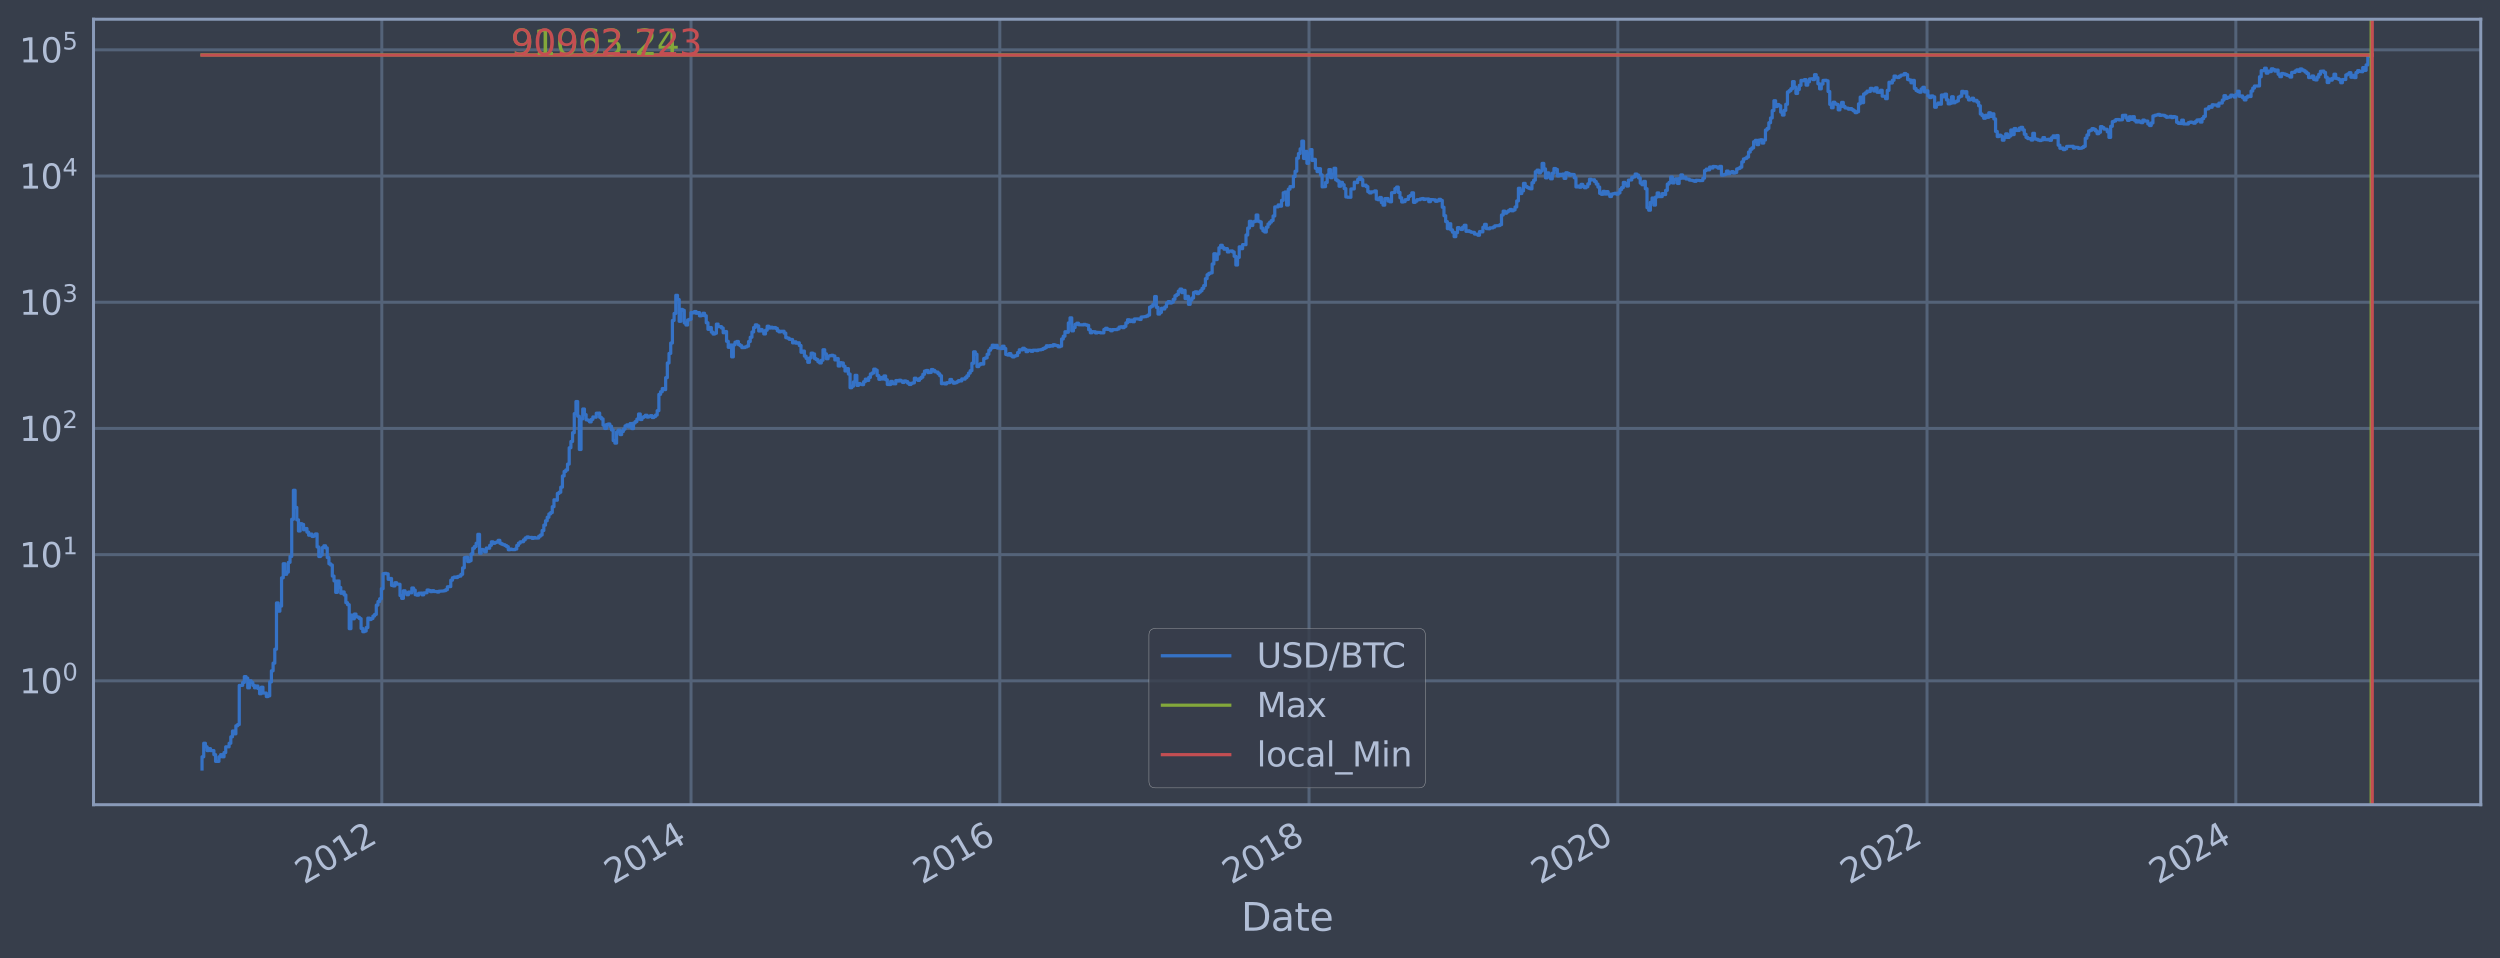 <?xml version="1.0" encoding="utf-8" standalone="no"?>
<!DOCTYPE svg PUBLIC "-//W3C//DTD SVG 1.1//EN"
  "http://www.w3.org/Graphics/SVG/1.1/DTD/svg11.dtd">
<svg xmlns:xlink="http://www.w3.org/1999/xlink" width="934.976pt" height="358.291pt" viewBox="0 0 934.976 358.291" xmlns="http://www.w3.org/2000/svg" version="1.1">
 <defs>
  <style type="text/css">*{stroke-linejoin: round; stroke-linecap: butt}</style>
 </defs>
 <g id="figure_1">
  <g id="patch_1">
   <path d="M 0 358.291 
L 934.976 358.291 
L 934.976 0 
L 0 0 
z
" style="fill: #373e4b"/>
  </g>
  <g id="axes_1">
   <g id="patch_2">
    <path d="M 34.976 300.96 
L 927.776 300.96 
L 927.776 7.2 
L 34.976 7.2 
z
" style="fill: #373e4b"/>
   </g>
   <g id="matplotlib.axis_1">
    <g id="xtick_1">
     <g id="line2d_1">
      <path d="M 142.792 300.96 
L 142.792 7.2 
" clip-path="url(#p4b7982827d)" style="fill: none; stroke: #546379; stroke-width: 1.12; stroke-linecap: square"/>
     </g>
     <g id="line2d_2"/>
     <g id="text_1">
      <!-- 2012 -->
      <g style="fill: #b1bed6" transform="translate(113.711 330.885) rotate(-30) scale(0.126 -0.126)">
       <defs>
        <path id="DejaVuSans-32" d="M 1228 531 
L 3431 531 
L 3431 0 
L 469 0 
L 469 531 
Q 828 903 1448 1529 
Q 2069 2156 2228 2338 
Q 2531 2678 2651 2914 
Q 2772 3150 2772 3378 
Q 2772 3750 2511 3984 
Q 2250 4219 1831 4219 
Q 1534 4219 1204 4116 
Q 875 4013 500 3803 
L 500 4441 
Q 881 4594 1212 4672 
Q 1544 4750 1819 4750 
Q 2544 4750 2975 4387 
Q 3406 4025 3406 3419 
Q 3406 3131 3298 2873 
Q 3191 2616 2906 2266 
Q 2828 2175 2409 1742 
Q 1991 1309 1228 531 
z
" transform="scale(0.016)"/>
        <path id="DejaVuSans-30" d="M 2034 4250 
Q 1547 4250 1301 3770 
Q 1056 3291 1056 2328 
Q 1056 1369 1301 889 
Q 1547 409 2034 409 
Q 2525 409 2770 889 
Q 3016 1369 3016 2328 
Q 3016 3291 2770 3770 
Q 2525 4250 2034 4250 
z
M 2034 4750 
Q 2819 4750 3233 4129 
Q 3647 3509 3647 2328 
Q 3647 1150 3233 529 
Q 2819 -91 2034 -91 
Q 1250 -91 836 529 
Q 422 1150 422 2328 
Q 422 3509 836 4129 
Q 1250 4750 2034 4750 
z
" transform="scale(0.016)"/>
        <path id="DejaVuSans-31" d="M 794 531 
L 1825 531 
L 1825 4091 
L 703 3866 
L 703 4441 
L 1819 4666 
L 2450 4666 
L 2450 531 
L 3481 531 
L 3481 0 
L 794 0 
L 794 531 
z
" transform="scale(0.016)"/>
       </defs>
       <use xlink:href="#DejaVuSans-32"/>
       <use xlink:href="#DejaVuSans-30" x="63.623"/>
       <use xlink:href="#DejaVuSans-31" x="127.246"/>
       <use xlink:href="#DejaVuSans-32" x="190.869"/>
      </g>
     </g>
    </g>
    <g id="xtick_2">
     <g id="line2d_3">
      <path d="M 258.436 300.96 
L 258.436 7.2 
" clip-path="url(#p4b7982827d)" style="fill: none; stroke: #546379; stroke-width: 1.12; stroke-linecap: square"/>
     </g>
     <g id="line2d_4"/>
     <g id="text_2">
      <!-- 2014 -->
      <g style="fill: #b1bed6" transform="translate(229.355 330.885) rotate(-30) scale(0.126 -0.126)">
       <defs>
        <path id="DejaVuSans-34" d="M 2419 4116 
L 825 1625 
L 2419 1625 
L 2419 4116 
z
M 2253 4666 
L 3047 4666 
L 3047 1625 
L 3713 1625 
L 3713 1100 
L 3047 1100 
L 3047 0 
L 2419 0 
L 2419 1100 
L 313 1100 
L 313 1709 
L 2253 4666 
z
" transform="scale(0.016)"/>
       </defs>
       <use xlink:href="#DejaVuSans-32"/>
       <use xlink:href="#DejaVuSans-30" x="63.623"/>
       <use xlink:href="#DejaVuSans-31" x="127.246"/>
       <use xlink:href="#DejaVuSans-34" x="190.869"/>
      </g>
     </g>
    </g>
    <g id="xtick_3">
     <g id="line2d_5">
      <path d="M 373.921 300.96 
L 373.921 7.2 
" clip-path="url(#p4b7982827d)" style="fill: none; stroke: #546379; stroke-width: 1.12; stroke-linecap: square"/>
     </g>
     <g id="line2d_6"/>
     <g id="text_3">
      <!-- 2016 -->
      <g style="fill: #b1bed6" transform="translate(344.84 330.885) rotate(-30) scale(0.126 -0.126)">
       <defs>
        <path id="DejaVuSans-36" d="M 2113 2584 
Q 1688 2584 1439 2293 
Q 1191 2003 1191 1497 
Q 1191 994 1439 701 
Q 1688 409 2113 409 
Q 2538 409 2786 701 
Q 3034 994 3034 1497 
Q 3034 2003 2786 2293 
Q 2538 2584 2113 2584 
z
M 3366 4563 
L 3366 3988 
Q 3128 4100 2886 4159 
Q 2644 4219 2406 4219 
Q 1781 4219 1451 3797 
Q 1122 3375 1075 2522 
Q 1259 2794 1537 2939 
Q 1816 3084 2150 3084 
Q 2853 3084 3261 2657 
Q 3669 2231 3669 1497 
Q 3669 778 3244 343 
Q 2819 -91 2113 -91 
Q 1303 -91 875 529 
Q 447 1150 447 2328 
Q 447 3434 972 4092 
Q 1497 4750 2381 4750 
Q 2619 4750 2861 4703 
Q 3103 4656 3366 4563 
z
" transform="scale(0.016)"/>
       </defs>
       <use xlink:href="#DejaVuSans-32"/>
       <use xlink:href="#DejaVuSans-30" x="63.623"/>
       <use xlink:href="#DejaVuSans-31" x="127.246"/>
       <use xlink:href="#DejaVuSans-36" x="190.869"/>
      </g>
     </g>
    </g>
    <g id="xtick_4">
     <g id="line2d_7">
      <path d="M 489.564 300.96 
L 489.564 7.2 
" clip-path="url(#p4b7982827d)" style="fill: none; stroke: #546379; stroke-width: 1.12; stroke-linecap: square"/>
     </g>
     <g id="line2d_8"/>
     <g id="text_4">
      <!-- 2018 -->
      <g style="fill: #b1bed6" transform="translate(460.483 330.885) rotate(-30) scale(0.126 -0.126)">
       <defs>
        <path id="DejaVuSans-38" d="M 2034 2216 
Q 1584 2216 1326 1975 
Q 1069 1734 1069 1313 
Q 1069 891 1326 650 
Q 1584 409 2034 409 
Q 2484 409 2743 651 
Q 3003 894 3003 1313 
Q 3003 1734 2745 1975 
Q 2488 2216 2034 2216 
z
M 1403 2484 
Q 997 2584 770 2862 
Q 544 3141 544 3541 
Q 544 4100 942 4425 
Q 1341 4750 2034 4750 
Q 2731 4750 3128 4425 
Q 3525 4100 3525 3541 
Q 3525 3141 3298 2862 
Q 3072 2584 2669 2484 
Q 3125 2378 3379 2068 
Q 3634 1759 3634 1313 
Q 3634 634 3220 271 
Q 2806 -91 2034 -91 
Q 1263 -91 848 271 
Q 434 634 434 1313 
Q 434 1759 690 2068 
Q 947 2378 1403 2484 
z
M 1172 3481 
Q 1172 3119 1398 2916 
Q 1625 2713 2034 2713 
Q 2441 2713 2670 2916 
Q 2900 3119 2900 3481 
Q 2900 3844 2670 4047 
Q 2441 4250 2034 4250 
Q 1625 4250 1398 4047 
Q 1172 3844 1172 3481 
z
" transform="scale(0.016)"/>
       </defs>
       <use xlink:href="#DejaVuSans-32"/>
       <use xlink:href="#DejaVuSans-30" x="63.623"/>
       <use xlink:href="#DejaVuSans-31" x="127.246"/>
       <use xlink:href="#DejaVuSans-38" x="190.869"/>
      </g>
     </g>
    </g>
    <g id="xtick_5">
     <g id="line2d_9">
      <path d="M 605.05 300.96 
L 605.05 7.2 
" clip-path="url(#p4b7982827d)" style="fill: none; stroke: #546379; stroke-width: 1.12; stroke-linecap: square"/>
     </g>
     <g id="line2d_10"/>
     <g id="text_5">
      <!-- 2020 -->
      <g style="fill: #b1bed6" transform="translate(575.969 330.885) rotate(-30) scale(0.126 -0.126)">
       <use xlink:href="#DejaVuSans-32"/>
       <use xlink:href="#DejaVuSans-30" x="63.623"/>
       <use xlink:href="#DejaVuSans-32" x="127.246"/>
       <use xlink:href="#DejaVuSans-30" x="190.869"/>
      </g>
     </g>
    </g>
    <g id="xtick_6">
     <g id="line2d_11">
      <path d="M 720.693 300.96 
L 720.693 7.2 
" clip-path="url(#p4b7982827d)" style="fill: none; stroke: #546379; stroke-width: 1.12; stroke-linecap: square"/>
     </g>
     <g id="line2d_12"/>
     <g id="text_6">
      <!-- 2022 -->
      <g style="fill: #b1bed6" transform="translate(691.612 330.885) rotate(-30) scale(0.126 -0.126)">
       <use xlink:href="#DejaVuSans-32"/>
       <use xlink:href="#DejaVuSans-30" x="63.623"/>
       <use xlink:href="#DejaVuSans-32" x="127.246"/>
       <use xlink:href="#DejaVuSans-32" x="190.869"/>
      </g>
     </g>
    </g>
    <g id="xtick_7">
     <g id="line2d_13">
      <path d="M 836.178 300.96 
L 836.178 7.2 
" clip-path="url(#p4b7982827d)" style="fill: none; stroke: #546379; stroke-width: 1.12; stroke-linecap: square"/>
     </g>
     <g id="line2d_14"/>
     <g id="text_7">
      <!-- 2024 -->
      <g style="fill: #b1bed6" transform="translate(807.097 330.885) rotate(-30) scale(0.126 -0.126)">
       <use xlink:href="#DejaVuSans-32"/>
       <use xlink:href="#DejaVuSans-30" x="63.623"/>
       <use xlink:href="#DejaVuSans-32" x="127.246"/>
       <use xlink:href="#DejaVuSans-34" x="190.869"/>
      </g>
     </g>
    </g>
    <g id="text_8">
     <!-- Date -->
     <g style="fill: #b1bed6" transform="translate(464.167 348.096) scale(0.144 -0.144)">
      <defs>
       <path id="DejaVuSans-44" d="M 1259 4147 
L 1259 519 
L 2022 519 
Q 2988 519 3436 956 
Q 3884 1394 3884 2338 
Q 3884 3275 3436 3711 
Q 2988 4147 2022 4147 
L 1259 4147 
z
M 628 4666 
L 1925 4666 
Q 3281 4666 3915 4102 
Q 4550 3538 4550 2338 
Q 4550 1131 3912 565 
Q 3275 0 1925 0 
L 628 0 
L 628 4666 
z
" transform="scale(0.016)"/>
       <path id="DejaVuSans-61" d="M 2194 1759 
Q 1497 1759 1228 1600 
Q 959 1441 959 1056 
Q 959 750 1161 570 
Q 1363 391 1709 391 
Q 2188 391 2477 730 
Q 2766 1069 2766 1631 
L 2766 1759 
L 2194 1759 
z
M 3341 1997 
L 3341 0 
L 2766 0 
L 2766 531 
Q 2569 213 2275 61 
Q 1981 -91 1556 -91 
Q 1019 -91 701 211 
Q 384 513 384 1019 
Q 384 1609 779 1909 
Q 1175 2209 1959 2209 
L 2766 2209 
L 2766 2266 
Q 2766 2663 2505 2880 
Q 2244 3097 1772 3097 
Q 1472 3097 1187 3025 
Q 903 2953 641 2809 
L 641 3341 
Q 956 3463 1253 3523 
Q 1550 3584 1831 3584 
Q 2591 3584 2966 3190 
Q 3341 2797 3341 1997 
z
" transform="scale(0.016)"/>
       <path id="DejaVuSans-74" d="M 1172 4494 
L 1172 3500 
L 2356 3500 
L 2356 3053 
L 1172 3053 
L 1172 1153 
Q 1172 725 1289 603 
Q 1406 481 1766 481 
L 2356 481 
L 2356 0 
L 1766 0 
Q 1100 0 847 248 
Q 594 497 594 1153 
L 594 3053 
L 172 3053 
L 172 3500 
L 594 3500 
L 594 4494 
L 1172 4494 
z
" transform="scale(0.016)"/>
       <path id="DejaVuSans-65" d="M 3597 1894 
L 3597 1613 
L 953 1613 
Q 991 1019 1311 708 
Q 1631 397 2203 397 
Q 2534 397 2845 478 
Q 3156 559 3463 722 
L 3463 178 
Q 3153 47 2828 -22 
Q 2503 -91 2169 -91 
Q 1331 -91 842 396 
Q 353 884 353 1716 
Q 353 2575 817 3079 
Q 1281 3584 2069 3584 
Q 2775 3584 3186 3129 
Q 3597 2675 3597 1894 
z
M 3022 2063 
Q 3016 2534 2758 2815 
Q 2500 3097 2075 3097 
Q 1594 3097 1305 2825 
Q 1016 2553 972 2059 
L 3022 2063 
z
" transform="scale(0.016)"/>
      </defs>
      <use xlink:href="#DejaVuSans-44"/>
      <use xlink:href="#DejaVuSans-61" x="77.002"/>
      <use xlink:href="#DejaVuSans-74" x="138.281"/>
      <use xlink:href="#DejaVuSans-65" x="177.49"/>
     </g>
    </g>
   </g>
   <g id="matplotlib.axis_2">
    <g id="ytick_1">
     <g id="line2d_15">
      <path d="M 34.976 254.618 
L 927.776 254.618 
" clip-path="url(#p4b7982827d)" style="fill: none; stroke: #546379; stroke-width: 1.12; stroke-linecap: square"/>
     </g>
     <g id="line2d_16"/>
     <g id="text_9">
      <!-- $\mathdefault{10^{0}}$ -->
      <g style="fill: #b1bed6" transform="translate(7.2 259.405) scale(0.126 -0.126)">
       <use xlink:href="#DejaVuSans-31" transform="translate(0 0.766)"/>
       <use xlink:href="#DejaVuSans-30" transform="translate(63.623 0.766)"/>
       <use xlink:href="#DejaVuSans-30" transform="translate(128.203 39.047) scale(0.7)"/>
      </g>
     </g>
    </g>
    <g id="ytick_2">
     <g id="line2d_17">
      <path d="M 34.976 207.421 
L 927.776 207.421 
" clip-path="url(#p4b7982827d)" style="fill: none; stroke: #546379; stroke-width: 1.12; stroke-linecap: square"/>
     </g>
     <g id="line2d_18"/>
     <g id="text_10">
      <!-- $\mathdefault{10^{1}}$ -->
      <g style="fill: #b1bed6" transform="translate(7.2 212.208) scale(0.126 -0.126)">
       <use xlink:href="#DejaVuSans-31" transform="translate(0 0.684)"/>
       <use xlink:href="#DejaVuSans-30" transform="translate(63.623 0.684)"/>
       <use xlink:href="#DejaVuSans-31" transform="translate(128.203 38.966) scale(0.7)"/>
      </g>
     </g>
    </g>
    <g id="ytick_3">
     <g id="line2d_19">
      <path d="M 34.976 160.224 
L 927.776 160.224 
" clip-path="url(#p4b7982827d)" style="fill: none; stroke: #546379; stroke-width: 1.12; stroke-linecap: square"/>
     </g>
     <g id="line2d_20"/>
     <g id="text_11">
      <!-- $\mathdefault{10^{2}}$ -->
      <g style="fill: #b1bed6" transform="translate(7.2 165.011) scale(0.126 -0.126)">
       <use xlink:href="#DejaVuSans-31" transform="translate(0 0.766)"/>
       <use xlink:href="#DejaVuSans-30" transform="translate(63.623 0.766)"/>
       <use xlink:href="#DejaVuSans-32" transform="translate(128.203 39.047) scale(0.7)"/>
      </g>
     </g>
    </g>
    <g id="ytick_4">
     <g id="line2d_21">
      <path d="M 34.976 113.028 
L 927.776 113.028 
" clip-path="url(#p4b7982827d)" style="fill: none; stroke: #546379; stroke-width: 1.12; stroke-linecap: square"/>
     </g>
     <g id="line2d_22"/>
     <g id="text_12">
      <!-- $\mathdefault{10^{3}}$ -->
      <g style="fill: #b1bed6" transform="translate(7.2 117.815) scale(0.126 -0.126)">
       <defs>
        <path id="DejaVuSans-33" d="M 2597 2516 
Q 3050 2419 3304 2112 
Q 3559 1806 3559 1356 
Q 3559 666 3084 287 
Q 2609 -91 1734 -91 
Q 1441 -91 1130 -33 
Q 819 25 488 141 
L 488 750 
Q 750 597 1062 519 
Q 1375 441 1716 441 
Q 2309 441 2620 675 
Q 2931 909 2931 1356 
Q 2931 1769 2642 2001 
Q 2353 2234 1838 2234 
L 1294 2234 
L 1294 2753 
L 1863 2753 
Q 2328 2753 2575 2939 
Q 2822 3125 2822 3475 
Q 2822 3834 2567 4026 
Q 2313 4219 1838 4219 
Q 1578 4219 1281 4162 
Q 984 4106 628 3988 
L 628 4550 
Q 988 4650 1302 4700 
Q 1616 4750 1894 4750 
Q 2613 4750 3031 4423 
Q 3450 4097 3450 3541 
Q 3450 3153 3228 2886 
Q 3006 2619 2597 2516 
z
" transform="scale(0.016)"/>
       </defs>
       <use xlink:href="#DejaVuSans-31" transform="translate(0 0.766)"/>
       <use xlink:href="#DejaVuSans-30" transform="translate(63.623 0.766)"/>
       <use xlink:href="#DejaVuSans-33" transform="translate(128.203 39.047) scale(0.7)"/>
      </g>
     </g>
    </g>
    <g id="ytick_5">
     <g id="line2d_23">
      <path d="M 34.976 65.831 
L 927.776 65.831 
" clip-path="url(#p4b7982827d)" style="fill: none; stroke: #546379; stroke-width: 1.12; stroke-linecap: square"/>
     </g>
     <g id="line2d_24"/>
     <g id="text_13">
      <!-- $\mathdefault{10^{4}}$ -->
      <g style="fill: #b1bed6" transform="translate(7.2 70.618) scale(0.126 -0.126)">
       <use xlink:href="#DejaVuSans-31" transform="translate(0 0.684)"/>
       <use xlink:href="#DejaVuSans-30" transform="translate(63.623 0.684)"/>
       <use xlink:href="#DejaVuSans-34" transform="translate(128.203 38.966) scale(0.7)"/>
      </g>
     </g>
    </g>
    <g id="ytick_6">
     <g id="line2d_25">
      <path d="M 34.976 18.634 
L 927.776 18.634 
" clip-path="url(#p4b7982827d)" style="fill: none; stroke: #546379; stroke-width: 1.12; stroke-linecap: square"/>
     </g>
     <g id="line2d_26"/>
     <g id="text_14">
      <!-- $\mathdefault{10^{5}}$ -->
      <g style="fill: #b1bed6" transform="translate(7.2 23.421) scale(0.126 -0.126)">
       <defs>
        <path id="DejaVuSans-35" d="M 691 4666 
L 3169 4666 
L 3169 4134 
L 1269 4134 
L 1269 2991 
Q 1406 3038 1543 3061 
Q 1681 3084 1819 3084 
Q 2600 3084 3056 2656 
Q 3513 2228 3513 1497 
Q 3513 744 3044 326 
Q 2575 -91 1722 -91 
Q 1428 -91 1123 -41 
Q 819 9 494 109 
L 494 744 
Q 775 591 1075 516 
Q 1375 441 1709 441 
Q 2250 441 2565 725 
Q 2881 1009 2881 1497 
Q 2881 1984 2565 2268 
Q 2250 2553 1709 2553 
Q 1456 2553 1204 2497 
Q 953 2441 691 2322 
L 691 4666 
z
" transform="scale(0.016)"/>
       </defs>
       <use xlink:href="#DejaVuSans-31" transform="translate(0 0.684)"/>
       <use xlink:href="#DejaVuSans-30" transform="translate(63.623 0.684)"/>
       <use xlink:href="#DejaVuSans-35" transform="translate(128.203 38.966) scale(0.7)"/>
      </g>
     </g>
    </g>
    <g id="ytick_7">
     <g id="line2d_27"/>
    </g>
    <g id="ytick_8">
     <g id="line2d_28"/>
    </g>
    <g id="ytick_9">
     <g id="line2d_29"/>
    </g>
    <g id="ytick_10">
     <g id="line2d_30"/>
    </g>
    <g id="ytick_11">
     <g id="line2d_31"/>
    </g>
    <g id="ytick_12">
     <g id="line2d_32"/>
    </g>
    <g id="ytick_13">
     <g id="line2d_33"/>
    </g>
    <g id="ytick_14">
     <g id="line2d_34"/>
    </g>
    <g id="ytick_15">
     <g id="line2d_35"/>
    </g>
    <g id="ytick_16">
     <g id="line2d_36"/>
    </g>
    <g id="ytick_17">
     <g id="line2d_37"/>
    </g>
    <g id="ytick_18">
     <g id="line2d_38"/>
    </g>
    <g id="ytick_19">
     <g id="line2d_39"/>
    </g>
    <g id="ytick_20">
     <g id="line2d_40"/>
    </g>
    <g id="ytick_21">
     <g id="line2d_41"/>
    </g>
    <g id="ytick_22">
     <g id="line2d_42"/>
    </g>
    <g id="ytick_23">
     <g id="line2d_43"/>
    </g>
    <g id="ytick_24">
     <g id="line2d_44"/>
    </g>
    <g id="ytick_25">
     <g id="line2d_45"/>
    </g>
    <g id="ytick_26">
     <g id="line2d_46"/>
    </g>
    <g id="ytick_27">
     <g id="line2d_47"/>
    </g>
    <g id="ytick_28">
     <g id="line2d_48"/>
    </g>
    <g id="ytick_29">
     <g id="line2d_49"/>
    </g>
    <g id="ytick_30">
     <g id="line2d_50"/>
    </g>
    <g id="ytick_31">
     <g id="line2d_51"/>
    </g>
    <g id="ytick_32">
     <g id="line2d_52"/>
    </g>
    <g id="ytick_33">
     <g id="line2d_53"/>
    </g>
    <g id="ytick_34">
     <g id="line2d_54"/>
    </g>
    <g id="ytick_35">
     <g id="line2d_55"/>
    </g>
    <g id="ytick_36">
     <g id="line2d_56"/>
    </g>
    <g id="ytick_37">
     <g id="line2d_57"/>
    </g>
    <g id="ytick_38">
     <g id="line2d_58"/>
    </g>
    <g id="ytick_39">
     <g id="line2d_59"/>
    </g>
    <g id="ytick_40">
     <g id="line2d_60"/>
    </g>
    <g id="ytick_41">
     <g id="line2d_61"/>
    </g>
    <g id="ytick_42">
     <g id="line2d_62"/>
    </g>
    <g id="ytick_43">
     <g id="line2d_63"/>
    </g>
    <g id="ytick_44">
     <g id="line2d_64"/>
    </g>
    <g id="ytick_45">
     <g id="line2d_65"/>
    </g>
    <g id="ytick_46">
     <g id="line2d_66"/>
    </g>
    <g id="ytick_47">
     <g id="line2d_67"/>
    </g>
    <g id="ytick_48">
     <g id="line2d_68"/>
    </g>
    <g id="ytick_49">
     <g id="line2d_69"/>
    </g>
    <g id="ytick_50">
     <g id="line2d_70"/>
    </g>
    <g id="ytick_51">
     <g id="line2d_71"/>
    </g>
    <g id="ytick_52">
     <g id="line2d_72"/>
    </g>
    <g id="ytick_53">
     <g id="line2d_73"/>
    </g>
    <g id="ytick_54">
     <g id="line2d_74"/>
    </g>
   </g>
   <g id="line2d_75">
    <path d="M 75.558 287.607 
L 75.558 283.033 
L 76.191 283.033 
L 76.191 277.973 
L 76.823 277.973 
L 76.823 279.296 
L 77.456 279.296 
L 77.456 280.71 
L 78.089 280.71 
L 78.089 279.991 
L 78.722 279.991 
L 78.722 280.71 
L 79.987 280.71 
L 79.987 282.23 
L 80.62 282.23 
L 80.62 284.743 
L 81.886 284.743 
L 81.886 283.033 
L 82.519 283.033 
L 82.519 282.23 
L 83.151 282.23 
L 83.151 283.033 
L 83.784 283.033 
L 83.784 281.456 
L 84.417 281.456 
L 84.417 279.296 
L 85.683 279.296 
L 85.683 277.973 
L 86.315 277.973 
L 86.315 275.559 
L 86.948 275.559 
L 86.948 273.4 
L 87.581 273.4 
L 87.581 274.451 
L 88.214 274.451 
L 88.214 271.446 
L 88.847 271.446 
L 88.847 270.985 
L 89.479 270.985 
L 89.479 256.327 
L 90.745 256.327 
L 90.745 255.242 
L 91.378 255.242 
L 91.378 253.041 
L 92.011 253.041 
L 92.011 253.618 
L 92.643 253.618 
L 92.643 257.238 
L 93.276 257.238 
L 93.276 254.618 
L 93.909 254.618 
L 93.909 255.242 
L 94.542 255.242 
L 94.542 256.327 
L 95.174 256.327 
L 95.174 257.238 
L 95.807 257.238 
L 95.807 256.551 
L 96.44 256.551 
L 96.44 257.473 
L 97.073 257.473 
L 97.073 259.45 
L 97.706 259.45 
L 97.706 257.007 
L 98.338 257.007 
L 98.338 259.192 
L 99.604 259.192 
L 99.604 260.515 
L 100.237 260.515 
L 100.237 260.243 
L 100.87 260.243 
L 100.87 255.032 
L 101.502 255.032 
L 101.502 250.881 
L 102.135 250.881 
L 102.135 248.016 
L 102.768 248.016 
L 102.768 242.799 
L 103.401 242.799 
L 103.401 225.498 
L 104.034 225.498 
L 104.034 228.591 
L 104.666 228.591 
L 104.666 226.669 
L 105.299 226.669 
L 105.299 216.094 
L 105.932 216.094 
L 105.932 210.825 
L 106.565 210.825 
L 106.565 214.791 
L 107.198 214.791 
L 107.198 213.956 
L 107.83 213.956 
L 107.83 210.323 
L 108.463 210.323 
L 108.463 208.109 
L 109.096 208.109 
L 109.096 194.211 
L 109.729 194.211 
L 109.729 183.363 
L 110.362 183.363 
L 110.362 189.769 
L 110.994 189.769 
L 110.994 194.406 
L 111.627 194.406 
L 111.627 198.584 
L 112.26 198.584 
L 112.26 195.857 
L 112.893 195.857 
L 112.893 196.127 
L 113.526 196.127 
L 113.526 198.123 
L 114.158 198.123 
L 114.158 197.66 
L 114.791 197.66 
L 114.791 199.015 
L 115.424 199.015 
L 115.424 200.162 
L 116.057 200.162 
L 116.057 199.749 
L 116.69 199.749 
L 116.69 200.627 
L 117.322 200.627 
L 117.322 200.379 
L 117.955 200.379 
L 117.955 199.692 
L 118.588 199.692 
L 118.588 204.556 
L 119.221 204.556 
L 119.221 208.13 
L 119.854 208.13 
L 119.854 207.565 
L 120.486 207.565 
L 120.486 204.808 
L 121.119 204.808 
L 121.119 204.116 
L 121.752 204.116 
L 121.752 204.916 
L 122.385 204.916 
L 122.385 208.516 
L 123.018 208.516 
L 123.018 210.849 
L 123.65 210.849 
L 123.65 211.315 
L 124.283 211.315 
L 124.283 215.447 
L 124.916 215.447 
L 124.916 217.253 
L 125.549 217.253 
L 125.549 221.547 
L 126.181 221.547 
L 126.181 217.286 
L 126.814 217.286 
L 126.814 219.713 
L 127.447 219.713 
L 127.447 221.876 
L 128.08 221.876 
L 128.08 221.384 
L 128.713 221.384 
L 128.713 222.508 
L 129.345 222.508 
L 129.345 225.399 
L 129.978 225.399 
L 129.978 226.152 
L 130.611 226.152 
L 130.611 235.112 
L 131.244 235.112 
L 131.244 230.022 
L 131.877 230.022 
L 131.877 231.427 
L 132.509 231.427 
L 132.509 229.655 
L 133.142 229.655 
L 133.142 230.649 
L 133.775 230.649 
L 133.775 230.841 
L 134.408 230.841 
L 134.408 231.361 
L 135.041 231.361 
L 135.041 235.033 
L 135.673 235.033 
L 135.673 236.251 
L 136.306 236.251 
L 136.306 236.001 
L 136.939 236.001 
L 136.939 234.72 
L 137.572 234.72 
L 137.572 231.165 
L 138.205 231.165 
L 138.205 231.694 
L 138.837 231.694 
L 138.837 231.296 
L 139.47 231.296 
L 139.47 230.396 
L 140.103 230.396 
L 140.103 229.777 
L 140.736 229.777 
L 140.736 226.306 
L 141.369 226.306 
L 141.369 224.96 
L 142.001 224.96 
L 142.001 223.926 
L 142.634 223.926 
L 142.634 220.166 
L 143.267 220.166 
L 143.267 214.557 
L 143.9 214.557 
L 143.9 214.441 
L 144.533 214.441 
L 144.533 214.615 
L 145.165 214.615 
L 145.165 216.665 
L 145.798 216.665 
L 145.798 216.346 
L 146.431 216.346 
L 146.431 218.943 
L 147.064 218.943 
L 147.064 219.124 
L 147.697 219.124 
L 147.697 217.926 
L 148.329 217.926 
L 148.329 218.446 
L 149.595 218.516 
L 149.595 222.723 
L 150.228 222.723 
L 150.228 223.789 
L 150.861 223.789 
L 150.861 220.944 
L 151.493 220.944 
L 151.493 221.711 
L 152.126 221.711 
L 152.126 222.423 
L 152.759 222.423 
L 152.759 221.425 
L 153.392 221.425 
L 153.392 221.711 
L 154.024 221.711 
L 154.024 219.9 
L 154.657 219.9 
L 154.657 220.707 
L 155.29 220.707 
L 155.29 222.423 
L 155.923 222.423 
L 155.923 222.594 
L 156.556 222.594 
L 156.556 221.876 
L 157.821 221.794 
L 157.821 222.466 
L 158.454 222.466 
L 158.454 221.752 
L 159.72 221.67 
L 159.72 220.668 
L 160.352 220.668 
L 160.352 220.864 
L 160.985 220.864 
L 160.985 221.263 
L 161.618 221.263 
L 161.618 220.904 
L 162.251 220.904 
L 162.251 221.223 
L 163.516 221.223 
L 163.516 221.425 
L 164.149 221.425 
L 164.149 221.103 
L 166.048 221.023 
L 166.048 220.904 
L 166.68 220.904 
L 166.68 220.551 
L 167.313 220.551 
L 167.313 219.453 
L 168.579 219.379 
L 168.579 216.99 
L 169.212 216.99 
L 169.212 216.063 
L 169.844 216.063 
L 169.844 215.814 
L 170.477 215.814 
L 170.477 216 
L 171.11 216 
L 171.11 215.599 
L 171.743 215.599 
L 171.743 215.447 
L 172.376 215.447 
L 172.376 214.791 
L 173.008 214.791 
L 173.008 212.383 
L 173.641 212.383 
L 173.641 208.537 
L 174.274 208.537 
L 174.274 208.408 
L 174.907 208.408 
L 174.907 210.041 
L 175.54 210.041 
L 175.54 209.695 
L 176.172 209.695 
L 176.172 207.177 
L 176.805 207.177 
L 176.805 205.043 
L 177.438 205.043 
L 177.438 204.379 
L 178.071 204.379 
L 178.071 203.178 
L 178.704 203.178 
L 178.704 199.833 
L 179.336 199.833 
L 179.336 206.895 
L 179.969 206.895 
L 179.969 205.486 
L 180.602 205.486 
L 180.602 205.636 
L 181.235 205.636 
L 181.235 206.382 
L 181.868 206.382 
L 181.868 204.971 
L 183.133 205.025 
L 183.133 203.959 
L 183.766 203.959 
L 183.766 202.635 
L 184.399 202.635 
L 184.399 203.211 
L 185.031 203.211 
L 185.031 202.913 
L 185.664 202.913 
L 185.664 202.717 
L 186.297 202.717 
L 186.297 202.091 
L 186.93 202.091 
L 186.93 203.178 
L 187.563 203.178 
L 187.563 203.514 
L 188.195 203.514 
L 188.195 203.718 
L 188.828 203.718 
L 188.828 204.029 
L 189.461 204.029 
L 189.461 204.45 
L 190.094 204.45 
L 190.094 205.598 
L 190.727 205.598 
L 190.727 205.356 
L 191.359 205.356 
L 191.359 205.524 
L 192.625 205.561 
L 192.625 205.338 
L 193.258 205.338 
L 193.258 203.994 
L 193.891 203.994 
L 193.891 203.145 
L 194.523 203.145 
L 194.523 202.652 
L 195.789 202.587 
L 195.789 201.902 
L 196.422 201.902 
L 196.422 201.194 
L 197.055 201.194 
L 197.055 200.819 
L 197.687 200.819 
L 197.687 201.073 
L 198.953 200.968 
L 198.953 201.346 
L 199.586 201.346 
L 199.586 201.043 
L 200.219 201.043 
L 200.219 201.24 
L 201.484 201.209 
L 201.484 200.539 
L 202.117 200.539 
L 202.117 200.076 
L 202.75 200.076 
L 202.75 198.399 
L 203.383 198.399 
L 203.383 196.389 
L 204.015 196.389 
L 204.015 194.767 
L 204.648 194.767 
L 204.648 193.44 
L 205.281 193.44 
L 205.281 192.214 
L 205.914 192.214 
L 205.914 191.703 
L 206.547 191.703 
L 206.547 189.502 
L 207.179 189.502 
L 207.179 186.911 
L 207.812 186.911 
L 207.812 187.077 
L 208.445 187.077 
L 208.445 184.55 
L 209.078 184.55 
L 209.078 184.099 
L 209.711 184.099 
L 209.711 182.187 
L 210.343 182.187 
L 210.343 178.006 
L 210.976 178.006 
L 210.976 176.32 
L 211.609 176.32 
L 211.609 175.761 
L 212.242 175.761 
L 212.242 173.581 
L 212.875 173.581 
L 212.875 167.462 
L 213.507 167.462 
L 213.507 165.111 
L 214.14 165.111 
L 214.14 161.822 
L 214.773 161.822 
L 214.773 154.69 
L 215.406 154.69 
L 215.406 150.172 
L 216.038 150.172 
L 216.038 155.667 
L 216.671 155.667 
L 216.671 168.099 
L 217.304 168.099 
L 217.304 156.673 
L 217.937 156.673 
L 217.937 152.965 
L 218.57 152.965 
L 218.57 155.085 
L 219.202 155.085 
L 219.202 157.006 
L 219.835 157.006 
L 219.835 157.186 
L 220.468 157.186 
L 220.468 157.776 
L 221.101 157.776 
L 221.101 156.834 
L 221.734 156.834 
L 221.734 155.928 
L 222.999 156.031 
L 222.999 154.535 
L 224.265 154.487 
L 224.265 156.078 
L 224.898 156.078 
L 224.898 156.664 
L 225.53 156.664 
L 225.53 159.011 
L 226.163 159.011 
L 226.163 160.228 
L 226.796 160.228 
L 226.796 158.763 
L 227.429 158.763 
L 227.429 158.581 
L 228.062 158.581 
L 228.062 159.42 
L 228.694 159.42 
L 228.694 160.796 
L 229.327 160.796 
L 229.327 164.788 
L 229.96 164.788 
L 229.96 165.718 
L 230.593 165.718 
L 230.593 161.495 
L 231.226 161.495 
L 231.226 160.838 
L 231.858 160.838 
L 231.858 162.523 
L 232.491 162.523 
L 232.491 161.382 
L 233.124 161.382 
L 233.124 160.493 
L 233.757 160.493 
L 233.757 159.299 
L 234.39 159.299 
L 234.39 158.891 
L 235.022 158.891 
L 235.022 159.658 
L 235.655 159.658 
L 235.655 158.392 
L 236.288 158.392 
L 236.288 160.284 
L 236.921 160.284 
L 236.921 158.191 
L 237.554 158.191 
L 237.554 157.669 
L 238.186 157.669 
L 238.186 156.745 
L 238.819 156.745 
L 238.819 154.832 
L 239.452 154.832 
L 239.452 156.9 
L 240.085 156.9 
L 240.085 156.145 
L 240.718 156.145 
L 240.718 155.807 
L 241.35 155.807 
L 241.35 155.306 
L 241.983 155.306 
L 241.983 155.993 
L 242.616 155.993 
L 242.616 155.708 
L 243.249 155.708 
L 243.249 155.447 
L 243.882 155.447 
L 243.882 156.159 
L 244.514 156.159 
L 244.514 155.795 
L 245.147 155.795 
L 245.147 155.23 
L 245.78 155.23 
L 245.78 153.594 
L 246.413 153.594 
L 246.413 147.491 
L 247.045 147.491 
L 247.045 146.501 
L 247.678 146.501 
L 247.678 145.321 
L 248.311 145.321 
L 248.311 145.712 
L 248.944 145.712 
L 248.944 141.232 
L 249.577 141.232 
L 249.577 135.752 
L 250.209 135.752 
L 250.209 132.171 
L 250.842 132.171 
L 250.842 128.287 
L 251.475 128.287 
L 251.475 119.853 
L 252.108 119.853 
L 252.108 117.232 
L 252.741 117.232 
L 252.741 110.451 
L 253.373 110.451 
L 253.373 112.023 
L 254.006 112.023 
L 254.006 120.166 
L 254.639 120.166 
L 254.639 115.721 
L 255.272 115.721 
L 255.272 116.048 
L 255.905 116.048 
L 255.905 120.773 
L 256.537 120.773 
L 256.537 121.545 
L 257.17 121.545 
L 257.17 119.648 
L 257.803 119.648 
L 257.803 119.422 
L 258.436 119.422 
L 258.436 116.878 
L 259.069 116.878 
L 259.069 117.013 
L 259.701 117.013 
L 259.701 116.503 
L 260.334 116.503 
L 260.334 117.167 
L 260.967 117.167 
L 260.967 116.901 
L 261.6 116.901 
L 261.6 118.12 
L 262.233 118.12 
L 262.233 117.974 
L 262.865 117.974 
L 262.865 117.168 
L 263.498 117.168 
L 263.498 118.094 
L 264.131 118.094 
L 264.131 120.712 
L 264.764 120.712 
L 264.764 123.159 
L 265.397 123.159 
L 265.397 122.499 
L 266.029 122.499 
L 266.029 124.211 
L 266.662 124.211 
L 266.662 124.93 
L 267.295 124.93 
L 267.295 124.64 
L 267.928 124.64 
L 267.928 121.215 
L 268.561 121.215 
L 268.561 122.178 
L 269.826 122.143 
L 269.826 122.671 
L 270.459 122.671 
L 270.459 124.446 
L 271.092 124.446 
L 271.092 123.989 
L 271.725 123.989 
L 271.725 127.649 
L 272.357 127.649 
L 272.357 129.896 
L 272.99 129.896 
L 272.99 129.034 
L 273.623 129.034 
L 273.623 133.463 
L 274.256 133.463 
L 274.256 128.96 
L 274.889 128.96 
L 274.889 127.982 
L 275.521 127.982 
L 275.521 127.711 
L 276.154 127.711 
L 276.154 128.878 
L 276.787 128.878 
L 276.787 129.303 
L 277.42 129.303 
L 277.42 130.007 
L 278.685 129.967 
L 278.685 129.742 
L 279.318 129.742 
L 279.318 129.435 
L 279.951 129.435 
L 279.951 127.728 
L 280.584 127.728 
L 280.584 126.122 
L 281.216 126.122 
L 281.216 124.158 
L 281.849 124.158 
L 281.849 122.475 
L 282.482 122.475 
L 282.482 121.499 
L 283.115 121.499 
L 283.115 121.895 
L 283.748 121.895 
L 283.748 123.789 
L 284.38 123.789 
L 284.38 123.227 
L 285.013 123.227 
L 285.013 123.809 
L 285.646 123.809 
L 285.646 124.884 
L 286.279 124.884 
L 286.279 123.498 
L 286.912 123.498 
L 286.912 122.005 
L 287.544 122.005 
L 287.544 122.683 
L 288.177 122.683 
L 288.177 122.368 
L 288.81 122.368 
L 288.81 122.692 
L 289.443 122.692 
L 289.443 122.498 
L 290.076 122.498 
L 290.076 122.812 
L 290.708 122.812 
L 290.708 123.715 
L 291.341 123.715 
L 291.341 124.121 
L 291.974 124.121 
L 291.974 123.895 
L 293.24 123.878 
L 293.24 124.585 
L 293.872 124.585 
L 293.872 126.279 
L 294.505 126.279 
L 294.505 126.478 
L 295.138 126.478 
L 295.138 126.909 
L 296.404 126.966 
L 296.404 128.228 
L 297.036 128.228 
L 297.036 127.821 
L 297.669 127.821 
L 297.669 128.358 
L 298.302 128.358 
L 298.302 128.204 
L 298.935 128.204 
L 298.935 129.218 
L 299.568 129.218 
L 299.568 131.75 
L 300.2 131.75 
L 300.2 131.293 
L 300.833 131.293 
L 300.833 133.194 
L 301.466 133.194 
L 301.466 134.031 
L 302.099 134.031 
L 302.099 135.502 
L 302.732 135.502 
L 302.732 133.858 
L 303.364 133.858 
L 303.364 132.075 
L 303.997 132.075 
L 303.997 132.357 
L 304.63 132.357 
L 304.63 134.129 
L 305.263 134.129 
L 305.263 134.493 
L 305.895 134.493 
L 305.895 135.274 
L 306.528 135.274 
L 306.528 135.738 
L 307.161 135.738 
L 307.161 134.726 
L 307.794 134.726 
L 307.794 130.8 
L 308.427 130.8 
L 308.427 132.335 
L 309.059 132.335 
L 309.059 134.171 
L 309.692 134.171 
L 309.692 133.155 
L 310.325 133.155 
L 310.325 133.024 
L 310.958 133.024 
L 310.958 132.881 
L 311.591 132.881 
L 311.591 133.129 
L 312.223 133.129 
L 312.223 134.617 
L 312.856 134.617 
L 312.856 134.094 
L 313.489 134.094 
L 313.489 136.885 
L 314.122 136.885 
L 314.122 135.63 
L 314.755 135.63 
L 314.755 135.756 
L 315.387 135.756 
L 315.387 136.968 
L 316.02 136.968 
L 316.02 138.751 
L 316.653 138.751 
L 316.653 137.844 
L 317.286 137.844 
L 317.286 139.89 
L 317.919 139.89 
L 317.919 144.996 
L 318.551 144.996 
L 318.551 144.438 
L 319.184 144.438 
L 319.184 142.824 
L 319.817 142.824 
L 319.817 140.363 
L 320.45 140.363 
L 320.45 144.133 
L 321.083 144.133 
L 321.083 143.447 
L 321.715 143.447 
L 321.715 143.7 
L 322.348 143.7 
L 322.348 143.847 
L 322.981 143.847 
L 322.981 142.755 
L 323.614 142.755 
L 323.614 141.792 
L 324.247 141.792 
L 324.247 142.285 
L 324.879 142.285 
L 324.879 141.158 
L 325.512 141.158 
L 325.512 139.861 
L 326.145 139.861 
L 326.145 139.489 
L 326.778 139.489 
L 326.778 138.057 
L 327.411 138.057 
L 327.411 138.452 
L 328.043 138.452 
L 328.043 140.474 
L 328.676 140.474 
L 328.676 141.857 
L 329.309 141.857 
L 329.309 141.202 
L 329.942 141.202 
L 329.942 141.733 
L 330.575 141.733 
L 330.575 140.598 
L 331.207 140.598 
L 331.207 142.025 
L 331.84 142.025 
L 331.84 143.785 
L 333.106 143.819 
L 333.106 142.637 
L 333.739 142.637 
L 333.739 143.485 
L 335.004 143.546 
L 335.004 142.325 
L 335.637 142.325 
L 335.637 142.524 
L 336.27 142.524 
L 336.27 142.199 
L 336.902 142.199 
L 336.902 142.505 
L 337.535 142.505 
L 337.535 143.028 
L 338.168 143.028 
L 338.168 142.472 
L 338.801 142.472 
L 338.801 142.684 
L 339.434 142.684 
L 339.434 143.3 
L 340.066 143.3 
L 340.066 143.797 
L 340.699 143.797 
L 340.699 143.362 
L 341.332 143.362 
L 341.332 143.188 
L 341.965 143.188 
L 341.965 141.445 
L 342.598 141.445 
L 342.598 141.878 
L 343.23 141.878 
L 343.23 142.263 
L 343.863 142.263 
L 343.863 141.56 
L 344.496 141.56 
L 344.496 141.063 
L 345.129 141.063 
L 345.129 139.977 
L 345.762 139.977 
L 345.762 138.763 
L 346.394 138.763 
L 346.394 138.548 
L 347.027 138.548 
L 347.027 139.36 
L 348.293 139.269 
L 348.293 138.202 
L 348.926 138.202 
L 348.926 138.511 
L 349.558 138.511 
L 349.558 139.038 
L 350.191 139.038 
L 350.191 139.17 
L 350.824 139.17 
L 350.824 139.791 
L 351.457 139.791 
L 351.457 140.527 
L 352.09 140.527 
L 352.09 143.489 
L 352.722 143.489 
L 352.722 143.318 
L 353.355 143.318 
L 353.355 143.592 
L 353.988 143.592 
L 353.988 143.13 
L 355.254 143.087 
L 355.254 141.923 
L 355.886 141.923 
L 355.886 142.735 
L 356.519 142.735 
L 356.519 143.301 
L 357.152 143.301 
L 357.152 143.138 
L 357.785 143.138 
L 357.785 142.799 
L 358.418 142.799 
L 358.418 142.353 
L 359.05 142.353 
L 359.05 142.471 
L 359.683 142.471 
L 359.683 141.707 
L 360.949 141.797 
L 360.949 141.241 
L 361.582 141.241 
L 361.582 140.557 
L 362.214 140.557 
L 362.214 139.538 
L 362.847 139.538 
L 362.847 138.636 
L 363.48 138.636 
L 363.48 135.866 
L 364.113 135.866 
L 364.113 131.58 
L 364.746 131.58 
L 364.746 132.485 
L 365.378 132.485 
L 365.378 137.101 
L 366.011 137.101 
L 366.011 136.449 
L 366.644 136.449 
L 366.644 136.008 
L 367.277 136.008 
L 367.277 136.161 
L 367.909 136.161 
L 367.909 134.083 
L 368.542 134.083 
L 368.542 133.822 
L 369.175 133.822 
L 369.175 132.489 
L 369.808 132.489 
L 369.808 130.981 
L 370.441 130.981 
L 370.441 130.166 
L 371.073 130.166 
L 371.073 129.097 
L 371.706 129.097 
L 371.706 129.932 
L 372.339 129.932 
L 372.339 129.146 
L 372.972 129.146 
L 372.972 130.173 
L 374.237 130.196 
L 374.237 130.362 
L 374.87 130.362 
L 374.87 129.466 
L 375.503 129.466 
L 375.503 130.348 
L 376.136 130.348 
L 376.136 132.566 
L 376.769 132.566 
L 376.769 132.78 
L 377.401 132.78 
L 377.401 132.241 
L 378.034 132.241 
L 378.034 133.045 
L 378.667 133.045 
L 378.667 133.493 
L 379.3 133.493 
L 379.3 133.132 
L 379.933 133.132 
L 379.933 132.968 
L 380.565 132.968 
L 380.565 131.85 
L 381.198 131.85 
L 381.198 130.81 
L 382.464 130.846 
L 382.464 130.251 
L 383.097 130.251 
L 383.097 130.687 
L 383.729 130.687 
L 383.729 131.52 
L 384.362 131.52 
L 384.362 131.005 
L 385.628 131.055 
L 385.628 131.405 
L 386.261 131.405 
L 386.261 130.986 
L 387.526 130.958 
L 387.526 131.117 
L 388.159 131.117 
L 388.159 130.882 
L 389.425 130.811 
L 389.425 130.681 
L 390.057 130.681 
L 390.057 130.353 
L 390.69 130.353 
L 390.69 130.045 
L 391.323 130.045 
L 391.323 129.308 
L 391.956 129.308 
L 391.956 129.61 
L 392.589 129.61 
L 392.589 129.259 
L 393.221 129.259 
L 393.221 129.424 
L 393.854 129.424 
L 393.854 128.915 
L 394.487 128.915 
L 394.487 129.131 
L 395.12 129.131 
L 395.12 129.255 
L 395.753 129.255 
L 395.753 129.706 
L 396.385 129.706 
L 396.385 129.454 
L 397.018 129.454 
L 397.018 126.777 
L 397.651 126.777 
L 397.651 125.734 
L 398.284 125.734 
L 398.284 124.062 
L 398.916 124.062 
L 398.916 124.266 
L 399.549 124.266 
L 399.549 120.777 
L 400.182 120.777 
L 400.182 118.871 
L 400.815 118.871 
L 400.815 123.745 
L 401.448 123.745 
L 401.448 122.492 
L 402.08 122.492 
L 402.08 121.299 
L 402.713 121.299 
L 402.713 120.873 
L 403.346 120.873 
L 403.346 121.452 
L 405.244 121.504 
L 405.244 121.313 
L 405.877 121.313 
L 405.877 121.499 
L 406.51 121.499 
L 406.51 121.683 
L 407.143 121.683 
L 407.143 123.309 
L 407.776 123.309 
L 407.776 124.452 
L 408.408 124.452 
L 408.408 124.018 
L 409.674 124.075 
L 409.674 124.516 
L 410.307 124.516 
L 410.307 124.291 
L 411.572 124.344 
L 411.572 124.496 
L 412.838 124.478 
L 412.838 123.221 
L 413.471 123.221 
L 413.471 122.772 
L 414.104 122.772 
L 414.104 123.193 
L 415.369 123.25 
L 415.369 123.701 
L 416.002 123.701 
L 416.002 123.267 
L 417.9 123.254 
L 417.9 123.01 
L 418.533 123.01 
L 418.533 122.331 
L 419.166 122.331 
L 419.166 122.208 
L 419.799 122.208 
L 419.799 122.534 
L 420.432 122.534 
L 420.432 122.05 
L 421.064 122.05 
L 421.064 120.755 
L 421.697 120.755 
L 421.697 119.574 
L 422.33 119.574 
L 422.33 120.237 
L 422.963 120.237 
L 422.963 119.718 
L 423.596 119.718 
L 423.596 120.327 
L 424.228 120.327 
L 424.228 119.287 
L 426.127 119.281 
L 426.127 119.478 
L 426.76 119.478 
L 426.76 118.573 
L 428.025 118.479 
L 428.025 118.433 
L 428.658 118.433 
L 428.658 118.229 
L 429.291 118.229 
L 429.291 117.833 
L 429.923 117.833 
L 429.923 114.872 
L 430.556 114.872 
L 430.556 114.508 
L 431.189 114.508 
L 431.189 113.761 
L 431.822 113.761 
L 431.822 110.904 
L 432.455 110.904 
L 432.455 114.95 
L 433.087 114.95 
L 433.087 117.46 
L 433.72 117.46 
L 433.72 116.833 
L 434.353 116.833 
L 434.353 115.287 
L 434.986 115.287 
L 434.986 115.564 
L 435.619 115.564 
L 435.619 114.767 
L 436.251 114.767 
L 436.251 113.37 
L 436.884 113.37 
L 436.884 112.802 
L 437.517 112.802 
L 437.517 113.33 
L 438.15 113.33 
L 438.15 113.003 
L 438.783 113.003 
L 438.783 111.939 
L 439.415 111.939 
L 439.415 110.613 
L 440.048 110.613 
L 440.048 110.156 
L 440.681 110.156 
L 440.681 108.868 
L 441.314 108.868 
L 441.314 108.112 
L 441.947 108.112 
L 441.947 109.426 
L 442.579 109.426 
L 442.579 108.606 
L 443.212 108.606 
L 443.212 111.673 
L 443.845 111.673 
L 443.845 110.833 
L 444.478 110.833 
L 444.478 113.826 
L 445.111 113.826 
L 445.111 112.228 
L 445.743 112.228 
L 445.743 111.45 
L 446.376 111.45 
L 446.376 109.398 
L 447.009 109.398 
L 447.009 109.121 
L 447.642 109.121 
L 447.642 109.803 
L 448.275 109.803 
L 448.275 109.27 
L 448.907 109.27 
L 448.907 108.73 
L 449.54 108.73 
L 449.54 107.84 
L 450.173 107.84 
L 450.173 106.803 
L 450.806 106.803 
L 450.806 104.214 
L 451.439 104.214 
L 451.439 102.749 
L 452.071 102.749 
L 452.071 102.237 
L 452.704 102.237 
L 452.704 102.043 
L 453.337 102.043 
L 453.337 98.729 
L 453.97 98.729 
L 453.97 94.9 
L 454.603 94.9 
L 454.603 97.078 
L 455.235 97.078 
L 455.235 94.998 
L 455.868 94.998 
L 455.868 92.675 
L 456.501 92.675 
L 456.501 91.74 
L 457.134 91.74 
L 457.134 92.623 
L 457.766 92.623 
L 457.766 93.209 
L 458.399 93.209 
L 458.399 92.985 
L 459.032 92.985 
L 459.032 94.229 
L 459.665 94.229 
L 459.665 93.907 
L 460.93 93.841 
L 460.93 94.223 
L 461.563 94.223 
L 461.563 95.858 
L 462.196 95.858 
L 462.196 99.106 
L 462.829 99.106 
L 462.829 96.268 
L 463.462 96.268 
L 463.462 92.305 
L 464.094 92.305 
L 464.094 93.001 
L 464.727 93.001 
L 464.727 91.468 
L 465.993 91.513 
L 465.993 87.891 
L 466.626 87.891 
L 466.626 85.297 
L 467.258 85.297 
L 467.258 82.772 
L 467.891 82.772 
L 467.891 84.334 
L 468.524 84.334 
L 468.524 82.979 
L 469.157 82.979 
L 469.157 82.768 
L 469.79 82.768 
L 469.79 80.417 
L 470.422 80.417 
L 470.422 82.729 
L 471.055 82.729 
L 471.055 82.983 
L 471.688 82.983 
L 471.688 85.315 
L 472.321 85.315 
L 472.321 86.33 
L 472.954 86.33 
L 472.954 86.767 
L 473.586 86.767 
L 473.586 84.964 
L 474.219 84.964 
L 474.219 83.787 
L 474.852 83.787 
L 474.852 83.09 
L 475.485 83.09 
L 475.485 82.476 
L 476.118 82.476 
L 476.118 80.781 
L 476.75 80.781 
L 476.75 77.383 
L 478.016 77.363 
L 478.016 76.644 
L 478.649 76.644 
L 478.649 77.103 
L 479.282 77.103 
L 479.282 74.927 
L 479.914 74.927 
L 479.914 72.097 
L 480.547 72.097 
L 480.547 71.814 
L 481.18 71.814 
L 481.18 76.68 
L 481.813 76.68 
L 481.813 70.744 
L 482.446 70.744 
L 482.446 69.792 
L 483.711 69.866 
L 483.711 65.997 
L 484.344 65.997 
L 484.344 64.04 
L 484.977 64.04 
L 484.977 59.164 
L 485.61 59.164 
L 485.61 57.426 
L 486.242 57.426 
L 486.242 55.681 
L 486.875 55.681 
L 486.875 52.77 
L 487.508 52.77 
L 487.508 59.264 
L 488.141 59.264 
L 488.141 56.614 
L 488.773 56.614 
L 488.773 61.073 
L 489.406 61.073 
L 489.406 57.466 
L 490.039 57.466 
L 490.039 55.951 
L 490.672 55.951 
L 490.672 60.008 
L 491.305 60.008 
L 491.305 59.597 
L 491.937 59.597 
L 491.937 62.954 
L 492.57 62.954 
L 492.57 64.194 
L 493.203 64.194 
L 493.203 63.089 
L 493.836 63.089 
L 493.836 65.417 
L 494.469 65.417 
L 494.469 69.893 
L 495.734 69.786 
L 495.734 68.229 
L 496.367 68.229 
L 496.367 65.468 
L 497 65.468 
L 497 63.424 
L 497.633 63.424 
L 497.633 66.456 
L 498.265 66.456 
L 498.265 65.161 
L 498.898 65.161 
L 498.898 62.936 
L 499.531 62.936 
L 499.531 67.264 
L 500.164 67.264 
L 500.164 67.696 
L 500.797 67.696 
L 500.797 69.655 
L 501.429 69.655 
L 501.429 68.196 
L 502.062 68.196 
L 502.062 69.081 
L 502.695 69.081 
L 502.695 70.531 
L 503.328 70.531 
L 503.328 73.653 
L 503.961 73.653 
L 503.961 73.776 
L 505.226 73.783 
L 505.226 70.675 
L 506.492 70.644 
L 506.492 68.149 
L 507.125 68.149 
L 507.125 68.288 
L 507.757 68.288 
L 507.757 67.102 
L 508.39 67.102 
L 508.39 66.343 
L 509.023 66.343 
L 509.023 67.166 
L 509.656 67.166 
L 509.656 69.412 
L 510.289 69.412 
L 510.289 69.232 
L 510.921 69.232 
L 510.921 69.794 
L 511.554 69.794 
L 511.554 71.695 
L 512.187 71.695 
L 512.187 72.157 
L 512.82 72.157 
L 512.82 71.756 
L 514.085 71.74 
L 514.085 71.414 
L 514.718 71.414 
L 514.718 74.494 
L 515.351 74.494 
L 515.351 74.696 
L 515.984 74.696 
L 515.984 73.854 
L 516.617 73.854 
L 516.617 75.772 
L 517.249 75.772 
L 517.249 76.722 
L 517.882 76.722 
L 517.882 74.266 
L 519.148 74.259 
L 519.148 75.206 
L 519.78 75.206 
L 519.78 75.468 
L 520.413 75.468 
L 520.413 72.083 
L 521.679 71.984 
L 521.679 70.559 
L 522.312 70.559 
L 522.312 69.97 
L 522.944 69.97 
L 522.944 71.962 
L 523.577 71.962 
L 523.577 73.984 
L 524.21 73.984 
L 524.21 75.537 
L 524.843 75.537 
L 524.843 75.397 
L 525.476 75.397 
L 525.476 74.703 
L 526.108 74.703 
L 526.108 74.579 
L 526.741 74.579 
L 526.741 73.433 
L 527.374 73.433 
L 527.374 73.087 
L 528.007 73.087 
L 528.007 72.116 
L 528.64 72.116 
L 528.64 75.682 
L 529.272 75.682 
L 529.272 75.217 
L 529.905 75.217 
L 529.905 74.669 
L 531.171 74.673 
L 531.171 74.399 
L 531.804 74.399 
L 531.804 74.259 
L 532.436 74.259 
L 532.436 74.594 
L 533.069 74.594 
L 533.069 74.43 
L 534.335 74.407 
L 534.335 75.415 
L 534.968 75.415 
L 534.968 74.63 
L 536.233 74.68 
L 536.233 74.749 
L 536.866 74.749 
L 536.866 75.296 
L 537.499 75.296 
L 537.499 75.103 
L 538.132 75.103 
L 538.132 74.545 
L 538.764 74.545 
L 538.764 74.951 
L 539.397 74.951 
L 539.397 77.502 
L 540.03 77.502 
L 540.03 80.668 
L 540.663 80.668 
L 540.663 82.879 
L 541.296 82.879 
L 541.296 85.511 
L 541.928 85.511 
L 541.928 83.67 
L 542.561 83.67 
L 542.561 85.963 
L 543.194 85.963 
L 543.194 86.838 
L 543.827 86.838 
L 543.827 88.505 
L 544.46 88.505 
L 544.46 87.021 
L 545.092 87.021 
L 545.092 85.132 
L 545.725 85.132 
L 545.725 85.548 
L 546.358 85.548 
L 546.358 85.824 
L 546.991 85.824 
L 546.991 84.967 
L 547.624 84.967 
L 547.624 84.248 
L 548.256 84.248 
L 548.256 86.51 
L 548.889 86.51 
L 548.889 86.308 
L 549.522 86.308 
L 549.522 86.626 
L 550.155 86.626 
L 550.155 86.844 
L 551.42 86.907 
L 551.42 87.526 
L 552.686 87.608 
L 552.686 87.975 
L 553.319 87.975 
L 553.319 86.605 
L 553.951 86.605 
L 553.951 86.725 
L 554.584 86.725 
L 554.584 84.992 
L 555.217 84.992 
L 555.217 83.909 
L 555.85 83.909 
L 555.85 85.485 
L 557.115 85.585 
L 557.115 85.201 
L 558.381 85.231 
L 558.381 84.94 
L 559.014 84.94 
L 559.014 84.464 
L 560.912 84.365 
L 560.912 84.035 
L 561.545 84.035 
L 561.545 80.406 
L 562.178 80.406 
L 562.178 78.965 
L 562.811 78.965 
L 562.811 79.742 
L 563.443 79.742 
L 563.443 79.248 
L 564.076 79.248 
L 564.076 78.808 
L 564.709 78.808 
L 564.709 78.332 
L 565.342 78.332 
L 565.342 78.839 
L 565.975 78.839 
L 565.975 78.498 
L 566.607 78.498 
L 566.607 77.409 
L 567.24 77.409 
L 567.24 75.146 
L 567.873 75.146 
L 567.873 70.423 
L 568.506 70.423 
L 568.506 72.38 
L 569.139 72.38 
L 569.139 71.386 
L 569.771 71.386 
L 569.771 68.581 
L 570.404 68.581 
L 570.404 69.718 
L 571.037 69.718 
L 571.037 70.062 
L 571.67 70.062 
L 571.67 70.409 
L 572.303 70.409 
L 572.303 70.617 
L 572.935 70.617 
L 572.935 68.313 
L 573.568 68.313 
L 573.568 67.359 
L 574.201 67.359 
L 574.201 64.226 
L 574.834 64.226 
L 574.834 63.631 
L 575.467 63.631 
L 575.467 64.678 
L 576.099 64.678 
L 576.099 63.961 
L 576.732 63.961 
L 576.732 61.115 
L 577.365 61.115 
L 577.365 63.165 
L 577.998 63.165 
L 577.998 66.509 
L 578.63 66.509 
L 578.63 64.661 
L 579.263 64.661 
L 579.263 66.088 
L 579.896 66.088 
L 579.896 66.879 
L 580.529 66.879 
L 580.529 64.773 
L 581.162 64.773 
L 581.162 63.027 
L 581.794 63.027 
L 581.794 63.358 
L 582.427 63.358 
L 582.427 65.796 
L 583.06 65.796 
L 583.06 65.19 
L 583.693 65.19 
L 583.693 65.602 
L 584.326 65.602 
L 584.326 65.105 
L 584.958 65.105 
L 584.958 66.714 
L 585.591 66.714 
L 585.591 64.595 
L 586.224 64.595 
L 586.224 64.856 
L 586.857 64.856 
L 586.857 65.507 
L 587.49 65.507 
L 587.49 65.204 
L 588.755 65.273 
L 588.755 66.49 
L 589.388 66.49 
L 589.388 69.914 
L 590.021 69.914 
L 590.021 69.593 
L 590.654 69.593 
L 590.654 70.03 
L 591.286 70.03 
L 591.286 68.951 
L 591.919 68.951 
L 591.919 69.69 
L 592.552 69.69 
L 592.552 70.209 
L 593.185 70.209 
L 593.185 69.842 
L 593.818 69.842 
L 593.818 68.764 
L 594.45 68.764 
L 594.45 67.026 
L 595.083 67.026 
L 595.083 67.316 
L 596.349 67.223 
L 596.349 67.906 
L 596.982 67.906 
L 596.982 68.845 
L 597.614 68.845 
L 597.614 69.959 
L 598.247 69.959 
L 598.247 72.32 
L 598.88 72.32 
L 598.88 72.668 
L 599.513 72.668 
L 599.513 71.57 
L 600.146 71.57 
L 600.146 72.585 
L 600.778 72.585 
L 600.778 71.666 
L 601.411 71.666 
L 601.411 72.595 
L 602.044 72.595 
L 602.044 73.497 
L 602.677 73.497 
L 602.677 72.592 
L 603.31 72.592 
L 603.31 72.42 
L 603.942 72.42 
L 603.942 72.278 
L 604.575 72.278 
L 604.575 72.634 
L 605.208 72.634 
L 605.208 72.137 
L 605.841 72.137 
L 605.841 70.876 
L 606.474 70.876 
L 606.474 70.137 
L 607.106 70.137 
L 607.106 68.219 
L 607.739 68.219 
L 607.739 68.633 
L 608.372 68.633 
L 608.372 69.583 
L 609.005 69.583 
L 609.005 67.363 
L 610.27 67.286 
L 610.27 66.338 
L 610.903 66.338 
L 610.903 66.131 
L 611.536 66.131 
L 611.536 65.089 
L 612.169 65.089 
L 612.169 65.464 
L 612.801 65.464 
L 612.801 66.519 
L 613.434 66.519 
L 613.434 68.485 
L 614.067 68.485 
L 614.067 69.08 
L 614.7 69.08 
L 614.7 67.837 
L 615.333 67.837 
L 615.333 70.58 
L 615.965 70.58 
L 615.965 77.682 
L 616.598 77.682 
L 616.598 78.622 
L 617.231 78.622 
L 617.231 75.663 
L 617.864 75.663 
L 617.864 74.044 
L 618.497 74.044 
L 618.497 76.697 
L 619.129 76.697 
L 619.129 73.708 
L 619.762 73.708 
L 619.762 72.16 
L 620.395 72.16 
L 620.395 73.516 
L 621.661 73.52 
L 621.661 72.396 
L 622.293 72.396 
L 622.293 72.762 
L 622.926 72.762 
L 622.926 71.19 
L 623.559 71.19 
L 623.559 68.854 
L 624.192 68.854 
L 624.192 68.252 
L 624.825 68.252 
L 624.825 66.199 
L 625.457 66.199 
L 625.457 68.417 
L 626.09 68.417 
L 626.09 67.13 
L 626.723 67.13 
L 626.723 66.859 
L 627.356 66.859 
L 627.356 68.613 
L 627.989 68.613 
L 627.989 66.733 
L 628.621 66.733 
L 628.621 65.416 
L 629.254 65.416 
L 629.254 66.617 
L 629.887 66.617 
L 629.887 66.297 
L 630.52 66.297 
L 630.52 66.939 
L 631.785 66.98 
L 631.785 67.352 
L 633.051 67.449 
L 633.051 67.572 
L 633.684 67.572 
L 633.684 67.826 
L 634.317 67.826 
L 634.317 67.415 
L 635.582 67.46 
L 635.582 67.554 
L 636.848 67.507 
L 636.848 66.639 
L 637.481 66.639 
L 637.481 63.798 
L 638.113 63.798 
L 638.113 63.246 
L 638.746 63.246 
L 638.746 63.518 
L 639.379 63.518 
L 639.379 62.494 
L 640.012 62.494 
L 640.012 62.836 
L 640.644 62.836 
L 640.644 62.241 
L 641.91 62.324 
L 641.91 62.501 
L 642.543 62.501 
L 642.543 62.904 
L 643.176 62.904 
L 643.176 62.225 
L 643.808 62.225 
L 643.808 65.506 
L 644.441 65.506 
L 644.441 65.369 
L 645.074 65.369 
L 645.074 65.164 
L 645.707 65.164 
L 645.707 63.982 
L 646.34 63.982 
L 646.34 64.967 
L 646.972 64.967 
L 646.972 64.458 
L 647.605 64.458 
L 647.605 64.176 
L 648.238 64.176 
L 648.238 64.73 
L 648.871 64.73 
L 648.871 64.5 
L 649.504 64.5 
L 649.504 63.187 
L 650.136 63.187 
L 650.136 62.959 
L 650.769 62.959 
L 650.769 62.511 
L 651.402 62.511 
L 651.402 60.541 
L 652.035 60.541 
L 652.035 59.451 
L 652.668 59.451 
L 652.668 59.214 
L 653.3 59.214 
L 653.3 58.707 
L 653.933 58.707 
L 653.933 56.86 
L 654.566 56.86 
L 654.566 55.822 
L 655.199 55.822 
L 655.199 55.288 
L 655.832 55.288 
L 655.832 53.014 
L 656.464 53.014 
L 656.464 52.489 
L 657.097 52.489 
L 657.097 54.09 
L 657.73 54.09 
L 657.73 52.431 
L 658.363 52.431 
L 658.363 52.271 
L 658.996 52.271 
L 658.996 53.502 
L 659.628 53.502 
L 659.628 52.378 
L 660.261 52.378 
L 660.261 48.624 
L 660.894 48.624 
L 660.894 48.036 
L 661.527 48.036 
L 661.527 45.899 
L 662.16 45.899 
L 662.16 44.109 
L 662.792 44.109 
L 662.792 41.358 
L 663.425 41.358 
L 663.425 37.68 
L 664.058 37.68 
L 664.058 39.836 
L 664.691 39.836 
L 664.691 39.109 
L 665.324 39.109 
L 665.324 39.564 
L 665.956 39.564 
L 665.956 41.925 
L 666.589 41.925 
L 666.589 43.028 
L 667.222 43.028 
L 667.222 41.274 
L 667.855 41.274 
L 667.855 39.012 
L 668.488 39.012 
L 668.488 34.389 
L 669.12 34.389 
L 669.12 33.905 
L 669.753 33.905 
L 669.753 33.189 
L 670.386 33.189 
L 670.386 30.518 
L 671.019 30.518 
L 671.019 32.587 
L 671.651 32.587 
L 671.651 34.949 
L 672.284 34.949 
L 672.284 33.487 
L 672.917 33.487 
L 672.917 31.92 
L 673.55 31.92 
L 673.55 30.065 
L 674.183 30.065 
L 674.183 30.202 
L 674.815 30.202 
L 674.815 29.769 
L 675.448 29.769 
L 675.448 31.838 
L 676.081 31.838 
L 676.081 30.598 
L 676.714 30.598 
L 676.714 29.541 
L 677.979 29.43 
L 677.979 29.763 
L 678.612 29.763 
L 678.612 27.925 
L 679.245 27.925 
L 679.245 29.075 
L 679.878 29.075 
L 679.878 31.337 
L 680.511 31.337 
L 680.511 33.224 
L 681.143 33.224 
L 681.143 31.422 
L 681.776 31.422 
L 681.776 30.079 
L 683.042 30.019 
L 683.042 30.246 
L 683.675 30.246 
L 683.675 34.225 
L 684.307 34.225 
L 684.307 39.033 
L 684.94 39.033 
L 684.94 40.297 
L 685.573 40.297 
L 685.573 38.228 
L 686.206 38.228 
L 686.206 38.842 
L 686.839 38.842 
L 686.839 39.077 
L 687.471 39.077 
L 687.471 41.081 
L 688.104 41.081 
L 688.104 39.865 
L 688.737 39.865 
L 688.737 38.292 
L 689.37 38.292 
L 689.37 39.808 
L 690.003 39.808 
L 690.003 40.365 
L 691.268 40.473 
L 691.268 40.833 
L 691.901 40.833 
L 691.901 40.62 
L 692.534 40.62 
L 692.534 41.041 
L 693.167 41.041 
L 693.167 41.474 
L 693.799 41.474 
L 693.799 42.128 
L 694.432 42.128 
L 694.432 41.799 
L 695.065 41.799 
L 695.065 38.838 
L 695.698 38.838 
L 695.698 36.311 
L 696.331 36.311 
L 696.331 38.392 
L 696.963 38.392 
L 696.963 35.168 
L 697.596 35.168 
L 697.596 34.724 
L 698.229 34.724 
L 698.229 34.085 
L 698.862 34.085 
L 698.862 34.226 
L 699.495 34.226 
L 699.495 33.038 
L 700.127 33.038 
L 700.127 33.232 
L 700.76 33.232 
L 700.76 34.042 
L 701.393 34.042 
L 701.393 32.863 
L 702.026 32.863 
L 702.026 34.516 
L 703.291 34.524 
L 703.291 33.77 
L 703.924 33.77 
L 703.924 35.98 
L 705.19 36.021 
L 705.19 36.904 
L 705.822 36.904 
L 705.822 33.795 
L 706.455 33.795 
L 706.455 30.76 
L 707.088 30.76 
L 707.088 31.028 
L 707.721 31.028 
L 707.721 30.013 
L 708.354 30.013 
L 708.354 28.442 
L 708.986 28.442 
L 708.986 28.868 
L 709.619 28.868 
L 709.619 28.987 
L 710.252 28.987 
L 710.252 28.521 
L 710.885 28.521 
L 710.885 28.119 
L 712.15 28.009 
L 712.15 27.515 
L 712.783 27.515 
L 712.783 27.915 
L 713.416 27.915 
L 713.416 29.752 
L 714.049 29.752 
L 714.049 29.949 
L 714.682 29.949 
L 714.682 30.962 
L 715.314 30.962 
L 715.314 30.073 
L 715.947 30.073 
L 715.947 33.097 
L 716.58 33.097 
L 716.58 33.824 
L 717.213 33.824 
L 717.213 34.216 
L 717.846 34.216 
L 717.846 34.473 
L 718.478 34.473 
L 718.478 33.283 
L 719.111 33.283 
L 719.111 32.649 
L 719.744 32.649 
L 719.744 34.369 
L 720.377 34.369 
L 720.377 33.967 
L 721.01 33.967 
L 721.01 35.876 
L 721.642 35.876 
L 721.642 36.489 
L 722.275 36.489 
L 722.275 35.886 
L 722.908 35.886 
L 722.908 36.23 
L 723.541 36.23 
L 723.541 40.111 
L 724.174 40.111 
L 724.174 39.111 
L 724.806 39.111 
L 724.806 38.511 
L 725.439 38.511 
L 725.439 38.962 
L 726.072 38.962 
L 726.072 35.539 
L 726.705 35.539 
L 726.705 36.22 
L 727.338 36.22 
L 727.338 35.213 
L 727.97 35.213 
L 727.97 37.356 
L 728.603 37.356 
L 728.603 38.853 
L 729.236 38.853 
L 729.236 38.627 
L 729.869 38.627 
L 729.869 36.19 
L 730.501 36.19 
L 730.501 38.449 
L 731.134 38.449 
L 731.134 38.071 
L 731.767 38.071 
L 731.767 37.766 
L 732.4 37.766 
L 732.4 36.307 
L 733.033 36.307 
L 733.033 35.978 
L 733.665 35.978 
L 733.665 34.172 
L 734.298 34.172 
L 734.298 34.757 
L 734.931 34.757 
L 734.931 34.28 
L 735.564 34.28 
L 735.564 36.28 
L 736.197 36.28 
L 736.197 37.363 
L 736.829 37.363 
L 736.829 37.217 
L 737.462 37.217 
L 737.462 36.722 
L 738.095 36.722 
L 738.095 37.691 
L 738.728 37.691 
L 738.728 37.534 
L 739.361 37.534 
L 739.361 38.193 
L 739.993 38.193 
L 739.993 39.568 
L 740.626 39.568 
L 740.626 42.637 
L 741.259 42.637 
L 741.259 43.261 
L 741.892 43.261 
L 741.892 44.234 
L 742.525 44.234 
L 742.525 43.122 
L 743.157 43.122 
L 743.157 43.87 
L 743.79 43.87 
L 743.79 42.172 
L 744.423 42.172 
L 744.423 43.531 
L 745.056 43.531 
L 745.056 42.562 
L 745.689 42.562 
L 745.689 44.476 
L 746.321 44.476 
L 746.321 49.163 
L 746.954 49.163 
L 746.954 51.077 
L 747.587 51.077 
L 747.587 50.537 
L 748.22 50.537 
L 748.22 50.916 
L 748.853 50.916 
L 748.853 52.431 
L 749.485 52.431 
L 749.485 51.437 
L 750.118 51.437 
L 750.118 50.062 
L 750.751 50.062 
L 750.751 51.395 
L 751.384 51.395 
L 751.384 50.845 
L 752.017 50.845 
L 752.017 48.621 
L 752.649 48.621 
L 752.649 50.332 
L 753.282 50.332 
L 753.282 48.064 
L 753.915 48.064 
L 753.915 48.775 
L 755.181 48.805 
L 755.181 47.92 
L 755.813 47.92 
L 755.813 47.619 
L 756.446 47.619 
L 756.446 48.586 
L 757.079 48.586 
L 757.079 50.233 
L 757.712 50.233 
L 757.712 51.385 
L 758.345 51.385 
L 758.345 51.836 
L 759.61 51.793 
L 759.61 52.374 
L 760.243 52.374 
L 760.243 49.862 
L 760.876 49.862 
L 760.876 51.938 
L 761.508 51.938 
L 761.508 52.098 
L 762.141 52.098 
L 762.141 52.374 
L 762.774 52.374 
L 762.774 52.562 
L 763.407 52.562 
L 763.407 52.338 
L 764.04 52.338 
L 764.04 51.452 
L 764.672 51.452 
L 764.672 52.203 
L 765.938 52.265 
L 765.938 52.091 
L 766.571 52.091 
L 766.571 52.49 
L 767.204 52.49 
L 767.204 51.52 
L 767.836 51.52 
L 767.836 50.803 
L 768.469 50.803 
L 768.469 51.466 
L 769.102 51.466 
L 769.102 50.701 
L 769.735 50.701 
L 769.735 54.301 
L 770.368 54.301 
L 770.368 55.457 
L 771 55.457 
L 771 55.34 
L 771.633 55.34 
L 771.633 55.949 
L 772.266 55.949 
L 772.266 55.624 
L 772.899 55.624 
L 772.899 54.75 
L 775.43 54.706 
L 775.43 55.396 
L 776.063 55.396 
L 776.063 55.07 
L 777.328 55.15 
L 777.328 55.517 
L 778.594 55.425 
L 778.594 55.165 
L 779.227 55.165 
L 779.227 54.724 
L 779.86 54.724 
L 779.86 51.691 
L 780.492 51.691 
L 780.492 50.482 
L 781.125 50.482 
L 781.125 48.962 
L 781.758 48.962 
L 781.758 48.678 
L 782.391 48.678 
L 782.391 48.096 
L 783.024 48.096 
L 783.024 48.357 
L 783.656 48.357 
L 783.656 48.97 
L 784.289 48.97 
L 784.289 50.009 
L 784.922 50.009 
L 784.922 49.473 
L 785.555 49.473 
L 785.555 47.345 
L 786.188 47.345 
L 786.188 47.728 
L 786.82 47.728 
L 786.82 48.262 
L 788.086 48.346 
L 788.086 49.29 
L 788.719 49.29 
L 788.719 51.394 
L 789.352 51.394 
L 789.352 47.241 
L 789.984 47.241 
L 789.984 45.49 
L 790.617 45.49 
L 790.617 45.24 
L 791.25 45.24 
L 791.25 44.726 
L 792.515 44.702 
L 792.515 44.872 
L 793.781 44.781 
L 793.781 43.152 
L 795.047 43.095 
L 795.047 44.128 
L 795.679 44.128 
L 795.679 45.028 
L 796.312 45.028 
L 796.312 43.67 
L 796.945 43.67 
L 796.945 44.663 
L 797.578 44.663 
L 797.578 43.632 
L 798.211 43.632 
L 798.211 44.991 
L 798.843 44.991 
L 798.843 45.635 
L 799.476 45.635 
L 799.476 45.172 
L 800.109 45.172 
L 800.109 45.657 
L 800.742 45.657 
L 800.742 45.872 
L 801.375 45.872 
L 801.375 44.914 
L 802.007 44.914 
L 802.007 45.281 
L 803.273 45.288 
L 803.273 46.362 
L 803.906 46.362 
L 803.906 46.945 
L 804.539 46.945 
L 804.539 45.981 
L 805.171 45.981 
L 805.171 43.378 
L 805.804 43.378 
L 805.804 43.131 
L 806.437 43.131 
L 806.437 42.992 
L 807.07 42.992 
L 807.07 42.789 
L 807.703 42.789 
L 807.703 43.166 
L 808.335 43.166 
L 808.335 43.046 
L 809.601 43.149 
L 809.601 43.448 
L 810.234 43.448 
L 810.234 43.881 
L 811.499 43.785 
L 811.499 43.529 
L 812.132 43.529 
L 812.132 43.973 
L 812.765 43.973 
L 812.765 43.611 
L 813.398 43.611 
L 813.398 43.807 
L 814.031 43.807 
L 814.031 45.73 
L 814.663 45.73 
L 814.663 46.148 
L 815.929 46.206 
L 815.929 44.924 
L 816.562 44.924 
L 816.562 46.349 
L 818.46 46.377 
L 818.46 45.827 
L 819.093 45.827 
L 819.093 45.652 
L 819.726 45.652 
L 819.726 45.792 
L 820.359 45.792 
L 820.359 46.078 
L 820.991 46.078 
L 820.991 45.494 
L 821.624 45.494 
L 821.624 44.875 
L 822.89 44.772 
L 822.89 45.656 
L 823.522 45.656 
L 823.522 44.351 
L 824.155 44.351 
L 824.155 43.53 
L 824.788 43.53 
L 824.788 40.805 
L 825.421 40.805 
L 825.421 40.692 
L 826.054 40.692 
L 826.054 39.896 
L 826.686 39.896 
L 826.686 40.124 
L 827.319 40.124 
L 827.319 39.182 
L 827.952 39.182 
L 827.952 39.294 
L 829.218 39.223 
L 829.218 39.684 
L 829.85 39.684 
L 829.85 38.574 
L 831.116 38.538 
L 831.116 37.428 
L 831.749 37.428 
L 831.749 35.791 
L 832.382 35.791 
L 832.382 36.79 
L 833.014 36.79 
L 833.014 36.447 
L 833.647 36.447 
L 833.647 36.288 
L 834.28 36.288 
L 834.28 35.582 
L 834.913 35.582 
L 834.913 35.71 
L 835.546 35.71 
L 835.546 36.294 
L 836.178 36.294 
L 836.178 35.373 
L 836.811 35.373 
L 836.811 34.122 
L 837.444 34.122 
L 837.444 36.007 
L 838.077 36.007 
L 838.077 35.87 
L 838.71 35.87 
L 838.71 36.582 
L 839.342 36.582 
L 839.342 37.38 
L 839.975 37.38 
L 839.975 36.4 
L 840.608 36.4 
L 840.608 35.904 
L 841.241 35.904 
L 841.241 36.099 
L 841.874 36.099 
L 841.874 34.051 
L 842.506 34.051 
L 842.506 32.949 
L 843.139 32.949 
L 843.139 32.162 
L 845.038 32.145 
L 845.038 28.708 
L 845.67 28.708 
L 845.67 26.425 
L 846.936 26.447 
L 846.936 25.513 
L 847.569 25.513 
L 847.569 27.368 
L 848.202 27.368 
L 848.202 26.582 
L 848.834 26.582 
L 848.834 26.773 
L 849.467 26.773 
L 849.467 25.725 
L 850.1 25.725 
L 850.1 26.032 
L 850.733 26.032 
L 850.733 26.582 
L 851.365 26.582 
L 851.365 26.198 
L 851.998 26.198 
L 851.998 27.775 
L 852.631 27.775 
L 852.631 28.672 
L 853.264 28.672 
L 853.264 27.48 
L 853.897 27.48 
L 853.897 27.626 
L 854.529 27.626 
L 854.529 27.835 
L 855.162 27.835 
L 855.162 28.142 
L 855.795 28.142 
L 855.795 28.326 
L 856.428 28.326 
L 856.428 28.831 
L 857.061 28.831 
L 857.061 27.077 
L 858.326 27.068 
L 858.326 26.556 
L 858.959 26.556 
L 858.959 26.129 
L 859.592 26.129 
L 859.592 26.695 
L 860.225 26.695 
L 860.225 25.783 
L 860.857 25.783 
L 860.857 26.151 
L 861.49 26.151 
L 861.49 26.467 
L 862.123 26.467 
L 862.123 26.954 
L 862.756 26.954 
L 862.756 27.517 
L 863.389 27.517 
L 863.389 29.009 
L 864.654 28.997 
L 864.654 28.423 
L 865.287 28.423 
L 865.287 29.706 
L 865.92 29.706 
L 865.92 29.89 
L 866.553 29.89 
L 866.553 28.834 
L 867.185 28.834 
L 867.185 27.792 
L 867.818 27.792 
L 867.818 26.661 
L 869.084 26.565 
L 869.084 27.095 
L 869.717 27.095 
L 869.717 28.875 
L 870.349 28.875 
L 870.349 30.875 
L 870.982 30.875 
L 870.982 29.547 
L 871.615 29.547 
L 871.615 29.968 
L 872.248 29.968 
L 872.248 29.284 
L 872.881 29.284 
L 872.881 27.755 
L 873.513 27.755 
L 873.513 29.287 
L 874.146 29.287 
L 874.146 29.46 
L 874.779 29.46 
L 874.779 29.811 
L 875.412 29.811 
L 875.412 30.941 
L 876.045 30.941 
L 876.045 29.751 
L 877.31 29.731 
L 877.31 28.035 
L 877.943 28.035 
L 877.943 27.692 
L 878.576 27.692 
L 878.576 27.185 
L 879.209 27.185 
L 879.209 28.887 
L 879.841 28.887 
L 879.841 28.165 
L 880.474 28.165 
L 880.474 29.013 
L 881.107 29.013 
L 881.107 27.136 
L 881.74 27.136 
L 881.74 26.411 
L 882.372 26.411 
L 882.372 26.73 
L 883.638 26.837 
L 883.638 25.274 
L 884.271 25.274 
L 884.271 26.316 
L 884.904 26.316 
L 884.904 24.279 
L 885.536 24.279 
L 885.536 21.087 
L 886.169 21.087 
L 886.169 20.553 
L 887.194 20.589 
L 887.194 20.589 
" clip-path="url(#p4b7982827d)" style="fill: none; stroke: #3572c6; stroke-width: 1.2; stroke-linecap: square"/>
   </g>
   <g id="line2d_76">
    <path d="M 75.558 20.553 
L 887.194 20.553 
L 887.194 20.553 
" clip-path="url(#p4b7982827d)" style="fill: none; stroke: #83a83b; stroke-width: 1.2; stroke-linecap: square"/>
   </g>
   <g id="line2d_77">
    <path d="M 75.558 20.589 
L 887.194 20.589 
L 887.194 20.589 
" clip-path="url(#p4b7982827d)" style="fill: none; stroke: #c44e52; stroke-width: 1.2; stroke-linecap: square"/>
   </g>
   <g id="line2d_78">
    <path d="M 886.802 300.96 
L 886.802 7.2 
" clip-path="url(#p4b7982827d)" style="fill: none; stroke: #83a83b; stroke-width: 1.2; stroke-linecap: square"/>
   </g>
   <g id="line2d_79">
    <path d="M 887.194 300.96 
L 887.194 7.2 
" clip-path="url(#p4b7982827d)" style="fill: none; stroke: #c44e52; stroke-width: 1.2; stroke-linecap: square"/>
   </g>
   <g id="patch_3">
    <path d="M 34.976 300.96 
L 34.976 7.2 
" style="fill: none; stroke: #899ab8; stroke-width: 1.12; stroke-linejoin: miter; stroke-linecap: square"/>
   </g>
   <g id="patch_4">
    <path d="M 927.776 300.96 
L 927.776 7.2 
" style="fill: none; stroke: #899ab8; stroke-width: 1.12; stroke-linejoin: miter; stroke-linecap: square"/>
   </g>
   <g id="patch_5">
    <path d="M 34.976 300.96 
L 927.776 300.96 
" style="fill: none; stroke: #899ab8; stroke-width: 1.12; stroke-linejoin: miter; stroke-linecap: square"/>
   </g>
   <g id="patch_6">
    <path d="M 34.976 7.2 
L 927.776 7.2 
" style="fill: none; stroke: #899ab8; stroke-width: 1.12; stroke-linejoin: miter; stroke-linecap: square"/>
   </g>
   <g id="text_15">
    <!-- 91063.24 -->
    <g style="fill: #83a83b" transform="translate(191.043 20.553) scale(0.132 -0.132)">
     <defs>
      <path id="DejaVuSans-39" d="M 703 97 
L 703 672 
Q 941 559 1184 500 
Q 1428 441 1663 441 
Q 2288 441 2617 861 
Q 2947 1281 2994 2138 
Q 2813 1869 2534 1725 
Q 2256 1581 1919 1581 
Q 1219 1581 811 2004 
Q 403 2428 403 3163 
Q 403 3881 828 4315 
Q 1253 4750 1959 4750 
Q 2769 4750 3195 4129 
Q 3622 3509 3622 2328 
Q 3622 1225 3098 567 
Q 2575 -91 1691 -91 
Q 1453 -91 1209 -44 
Q 966 3 703 97 
z
M 1959 2075 
Q 2384 2075 2632 2365 
Q 2881 2656 2881 3163 
Q 2881 3666 2632 3958 
Q 2384 4250 1959 4250 
Q 1534 4250 1286 3958 
Q 1038 3666 1038 3163 
Q 1038 2656 1286 2365 
Q 1534 2075 1959 2075 
z
" transform="scale(0.016)"/>
      <path id="DejaVuSans-2e" d="M 684 794 
L 1344 794 
L 1344 0 
L 684 0 
L 684 794 
z
" transform="scale(0.016)"/>
     </defs>
     <use xlink:href="#DejaVuSans-39"/>
     <use xlink:href="#DejaVuSans-31" x="63.623"/>
     <use xlink:href="#DejaVuSans-30" x="127.246"/>
     <use xlink:href="#DejaVuSans-36" x="190.869"/>
     <use xlink:href="#DejaVuSans-33" x="254.492"/>
     <use xlink:href="#DejaVuSans-2e" x="318.115"/>
     <use xlink:href="#DejaVuSans-32" x="349.902"/>
     <use xlink:href="#DejaVuSans-34" x="413.525"/>
    </g>
   </g>
   <g id="text_16">
    <!-- 90902.723 -->
    <g style="fill: #c44e52" transform="translate(191.043 20.589) scale(0.132 -0.132)">
     <defs>
      <path id="DejaVuSans-37" d="M 525 4666 
L 3525 4666 
L 3525 4397 
L 1831 0 
L 1172 0 
L 2766 4134 
L 525 4134 
L 525 4666 
z
" transform="scale(0.016)"/>
     </defs>
     <use xlink:href="#DejaVuSans-39"/>
     <use xlink:href="#DejaVuSans-30" x="63.623"/>
     <use xlink:href="#DejaVuSans-39" x="127.246"/>
     <use xlink:href="#DejaVuSans-30" x="190.869"/>
     <use xlink:href="#DejaVuSans-32" x="254.492"/>
     <use xlink:href="#DejaVuSans-2e" x="318.115"/>
     <use xlink:href="#DejaVuSans-37" x="349.902"/>
     <use xlink:href="#DejaVuSans-32" x="413.525"/>
     <use xlink:href="#DejaVuSans-33" x="477.148"/>
    </g>
   </g>
   <g id="legend_1">
    <g id="patch_7">
     <path d="M 432.207 294.66 
L 530.545 294.66 
Q 533.065 294.66 533.065 292.14 
L 533.065 237.566 
Q 533.065 235.046 530.545 235.046 
L 432.207 235.046 
Q 429.687 235.046 429.687 237.566 
L 429.687 292.14 
Q 429.687 294.66 432.207 294.66 
z
" style="fill: #373e4b; opacity: 0.8; stroke: #cccccc; stroke-width: 0.16; stroke-linejoin: miter"/>
    </g>
    <g id="line2d_80">
     <path d="M 434.727 245.25 
L 434.727 245.25 
L 447.327 245.25 
L 447.327 245.25 
L 459.927 245.25 
" style="fill: none; stroke: #3572c6; stroke-width: 1.2; stroke-linecap: square"/>
    </g>
    <g id="text_17">
     <!-- USD/BTC -->
     <g style="fill: #b1bed6" transform="translate(470.007 249.66) scale(0.126 -0.126)">
      <defs>
       <path id="DejaVuSans-55" d="M 556 4666 
L 1191 4666 
L 1191 1831 
Q 1191 1081 1462 751 
Q 1734 422 2344 422 
Q 2950 422 3222 751 
Q 3494 1081 3494 1831 
L 3494 4666 
L 4128 4666 
L 4128 1753 
Q 4128 841 3676 375 
Q 3225 -91 2344 -91 
Q 1459 -91 1007 375 
Q 556 841 556 1753 
L 556 4666 
z
" transform="scale(0.016)"/>
       <path id="DejaVuSans-53" d="M 3425 4513 
L 3425 3897 
Q 3066 4069 2747 4153 
Q 2428 4238 2131 4238 
Q 1616 4238 1336 4038 
Q 1056 3838 1056 3469 
Q 1056 3159 1242 3001 
Q 1428 2844 1947 2747 
L 2328 2669 
Q 3034 2534 3370 2195 
Q 3706 1856 3706 1288 
Q 3706 609 3251 259 
Q 2797 -91 1919 -91 
Q 1588 -91 1214 -16 
Q 841 59 441 206 
L 441 856 
Q 825 641 1194 531 
Q 1563 422 1919 422 
Q 2459 422 2753 634 
Q 3047 847 3047 1241 
Q 3047 1584 2836 1778 
Q 2625 1972 2144 2069 
L 1759 2144 
Q 1053 2284 737 2584 
Q 422 2884 422 3419 
Q 422 4038 858 4394 
Q 1294 4750 2059 4750 
Q 2388 4750 2728 4690 
Q 3069 4631 3425 4513 
z
" transform="scale(0.016)"/>
       <path id="DejaVuSans-2f" d="M 1625 4666 
L 2156 4666 
L 531 -594 
L 0 -594 
L 1625 4666 
z
" transform="scale(0.016)"/>
       <path id="DejaVuSans-42" d="M 1259 2228 
L 1259 519 
L 2272 519 
Q 2781 519 3026 730 
Q 3272 941 3272 1375 
Q 3272 1813 3026 2020 
Q 2781 2228 2272 2228 
L 1259 2228 
z
M 1259 4147 
L 1259 2741 
L 2194 2741 
Q 2656 2741 2882 2914 
Q 3109 3088 3109 3444 
Q 3109 3797 2882 3972 
Q 2656 4147 2194 4147 
L 1259 4147 
z
M 628 4666 
L 2241 4666 
Q 2963 4666 3353 4366 
Q 3744 4066 3744 3513 
Q 3744 3084 3544 2831 
Q 3344 2578 2956 2516 
Q 3422 2416 3680 2098 
Q 3938 1781 3938 1306 
Q 3938 681 3513 340 
Q 3088 0 2303 0 
L 628 0 
L 628 4666 
z
" transform="scale(0.016)"/>
       <path id="DejaVuSans-54" d="M -19 4666 
L 3928 4666 
L 3928 4134 
L 2272 4134 
L 2272 0 
L 1638 0 
L 1638 4134 
L -19 4134 
L -19 4666 
z
" transform="scale(0.016)"/>
       <path id="DejaVuSans-43" d="M 4122 4306 
L 4122 3641 
Q 3803 3938 3442 4084 
Q 3081 4231 2675 4231 
Q 1875 4231 1450 3742 
Q 1025 3253 1025 2328 
Q 1025 1406 1450 917 
Q 1875 428 2675 428 
Q 3081 428 3442 575 
Q 3803 722 4122 1019 
L 4122 359 
Q 3791 134 3420 21 
Q 3050 -91 2638 -91 
Q 1578 -91 968 557 
Q 359 1206 359 2328 
Q 359 3453 968 4101 
Q 1578 4750 2638 4750 
Q 3056 4750 3426 4639 
Q 3797 4528 4122 4306 
z
" transform="scale(0.016)"/>
      </defs>
      <use xlink:href="#DejaVuSans-55"/>
      <use xlink:href="#DejaVuSans-53" x="73.193"/>
      <use xlink:href="#DejaVuSans-44" x="136.67"/>
      <use xlink:href="#DejaVuSans-2f" x="213.672"/>
      <use xlink:href="#DejaVuSans-42" x="247.363"/>
      <use xlink:href="#DejaVuSans-54" x="315.967"/>
      <use xlink:href="#DejaVuSans-43" x="371.176"/>
     </g>
    </g>
    <g id="line2d_81">
     <path d="M 434.727 263.745 
L 434.727 263.745 
L 447.327 263.745 
L 447.327 263.745 
L 459.927 263.745 
" style="fill: none; stroke: #83a83b; stroke-width: 1.2; stroke-linecap: square"/>
    </g>
    <g id="text_18">
     <!-- Max -->
     <g style="fill: #b1bed6" transform="translate(470.007 268.155) scale(0.126 -0.126)">
      <defs>
       <path id="DejaVuSans-4d" d="M 628 4666 
L 1569 4666 
L 2759 1491 
L 3956 4666 
L 4897 4666 
L 4897 0 
L 4281 0 
L 4281 4097 
L 3078 897 
L 2444 897 
L 1241 4097 
L 1241 0 
L 628 0 
L 628 4666 
z
" transform="scale(0.016)"/>
       <path id="DejaVuSans-78" d="M 3513 3500 
L 2247 1797 
L 3578 0 
L 2900 0 
L 1881 1375 
L 863 0 
L 184 0 
L 1544 1831 
L 300 3500 
L 978 3500 
L 1906 2253 
L 2834 3500 
L 3513 3500 
z
" transform="scale(0.016)"/>
      </defs>
      <use xlink:href="#DejaVuSans-4d"/>
      <use xlink:href="#DejaVuSans-61" x="86.279"/>
      <use xlink:href="#DejaVuSans-78" x="147.559"/>
     </g>
    </g>
    <g id="line2d_82">
     <path d="M 434.727 282.239 
L 434.727 282.239 
L 447.327 282.239 
L 447.327 282.239 
L 459.927 282.239 
" style="fill: none; stroke: #c44e52; stroke-width: 1.2; stroke-linecap: square"/>
    </g>
    <g id="text_19">
     <!-- local_Min -->
     <g style="fill: #b1bed6" transform="translate(470.007 286.649) scale(0.126 -0.126)">
      <defs>
       <path id="DejaVuSans-6c" d="M 603 4863 
L 1178 4863 
L 1178 0 
L 603 0 
L 603 4863 
z
" transform="scale(0.016)"/>
       <path id="DejaVuSans-6f" d="M 1959 3097 
Q 1497 3097 1228 2736 
Q 959 2375 959 1747 
Q 959 1119 1226 758 
Q 1494 397 1959 397 
Q 2419 397 2687 759 
Q 2956 1122 2956 1747 
Q 2956 2369 2687 2733 
Q 2419 3097 1959 3097 
z
M 1959 3584 
Q 2709 3584 3137 3096 
Q 3566 2609 3566 1747 
Q 3566 888 3137 398 
Q 2709 -91 1959 -91 
Q 1206 -91 779 398 
Q 353 888 353 1747 
Q 353 2609 779 3096 
Q 1206 3584 1959 3584 
z
" transform="scale(0.016)"/>
       <path id="DejaVuSans-63" d="M 3122 3366 
L 3122 2828 
Q 2878 2963 2633 3030 
Q 2388 3097 2138 3097 
Q 1578 3097 1268 2742 
Q 959 2388 959 1747 
Q 959 1106 1268 751 
Q 1578 397 2138 397 
Q 2388 397 2633 464 
Q 2878 531 3122 666 
L 3122 134 
Q 2881 22 2623 -34 
Q 2366 -91 2075 -91 
Q 1284 -91 818 406 
Q 353 903 353 1747 
Q 353 2603 823 3093 
Q 1294 3584 2113 3584 
Q 2378 3584 2631 3529 
Q 2884 3475 3122 3366 
z
" transform="scale(0.016)"/>
       <path id="DejaVuSans-5f" d="M 3263 -1063 
L 3263 -1509 
L -63 -1509 
L -63 -1063 
L 3263 -1063 
z
" transform="scale(0.016)"/>
       <path id="DejaVuSans-69" d="M 603 3500 
L 1178 3500 
L 1178 0 
L 603 0 
L 603 3500 
z
M 603 4863 
L 1178 4863 
L 1178 4134 
L 603 4134 
L 603 4863 
z
" transform="scale(0.016)"/>
       <path id="DejaVuSans-6e" d="M 3513 2113 
L 3513 0 
L 2938 0 
L 2938 2094 
Q 2938 2591 2744 2837 
Q 2550 3084 2163 3084 
Q 1697 3084 1428 2787 
Q 1159 2491 1159 1978 
L 1159 0 
L 581 0 
L 581 3500 
L 1159 3500 
L 1159 2956 
Q 1366 3272 1645 3428 
Q 1925 3584 2291 3584 
Q 2894 3584 3203 3211 
Q 3513 2838 3513 2113 
z
" transform="scale(0.016)"/>
      </defs>
      <use xlink:href="#DejaVuSans-6c"/>
      <use xlink:href="#DejaVuSans-6f" x="27.783"/>
      <use xlink:href="#DejaVuSans-63" x="88.965"/>
      <use xlink:href="#DejaVuSans-61" x="143.945"/>
      <use xlink:href="#DejaVuSans-6c" x="205.225"/>
      <use xlink:href="#DejaVuSans-5f" x="233.008"/>
      <use xlink:href="#DejaVuSans-4d" x="283.008"/>
      <use xlink:href="#DejaVuSans-69" x="369.287"/>
      <use xlink:href="#DejaVuSans-6e" x="397.07"/>
     </g>
    </g>
   </g>
  </g>
 </g>
 <defs>
  <clipPath id="p4b7982827d">
   <rect x="34.976" y="7.2" width="892.8" height="293.76"/>
  </clipPath>
 </defs>
</svg>
